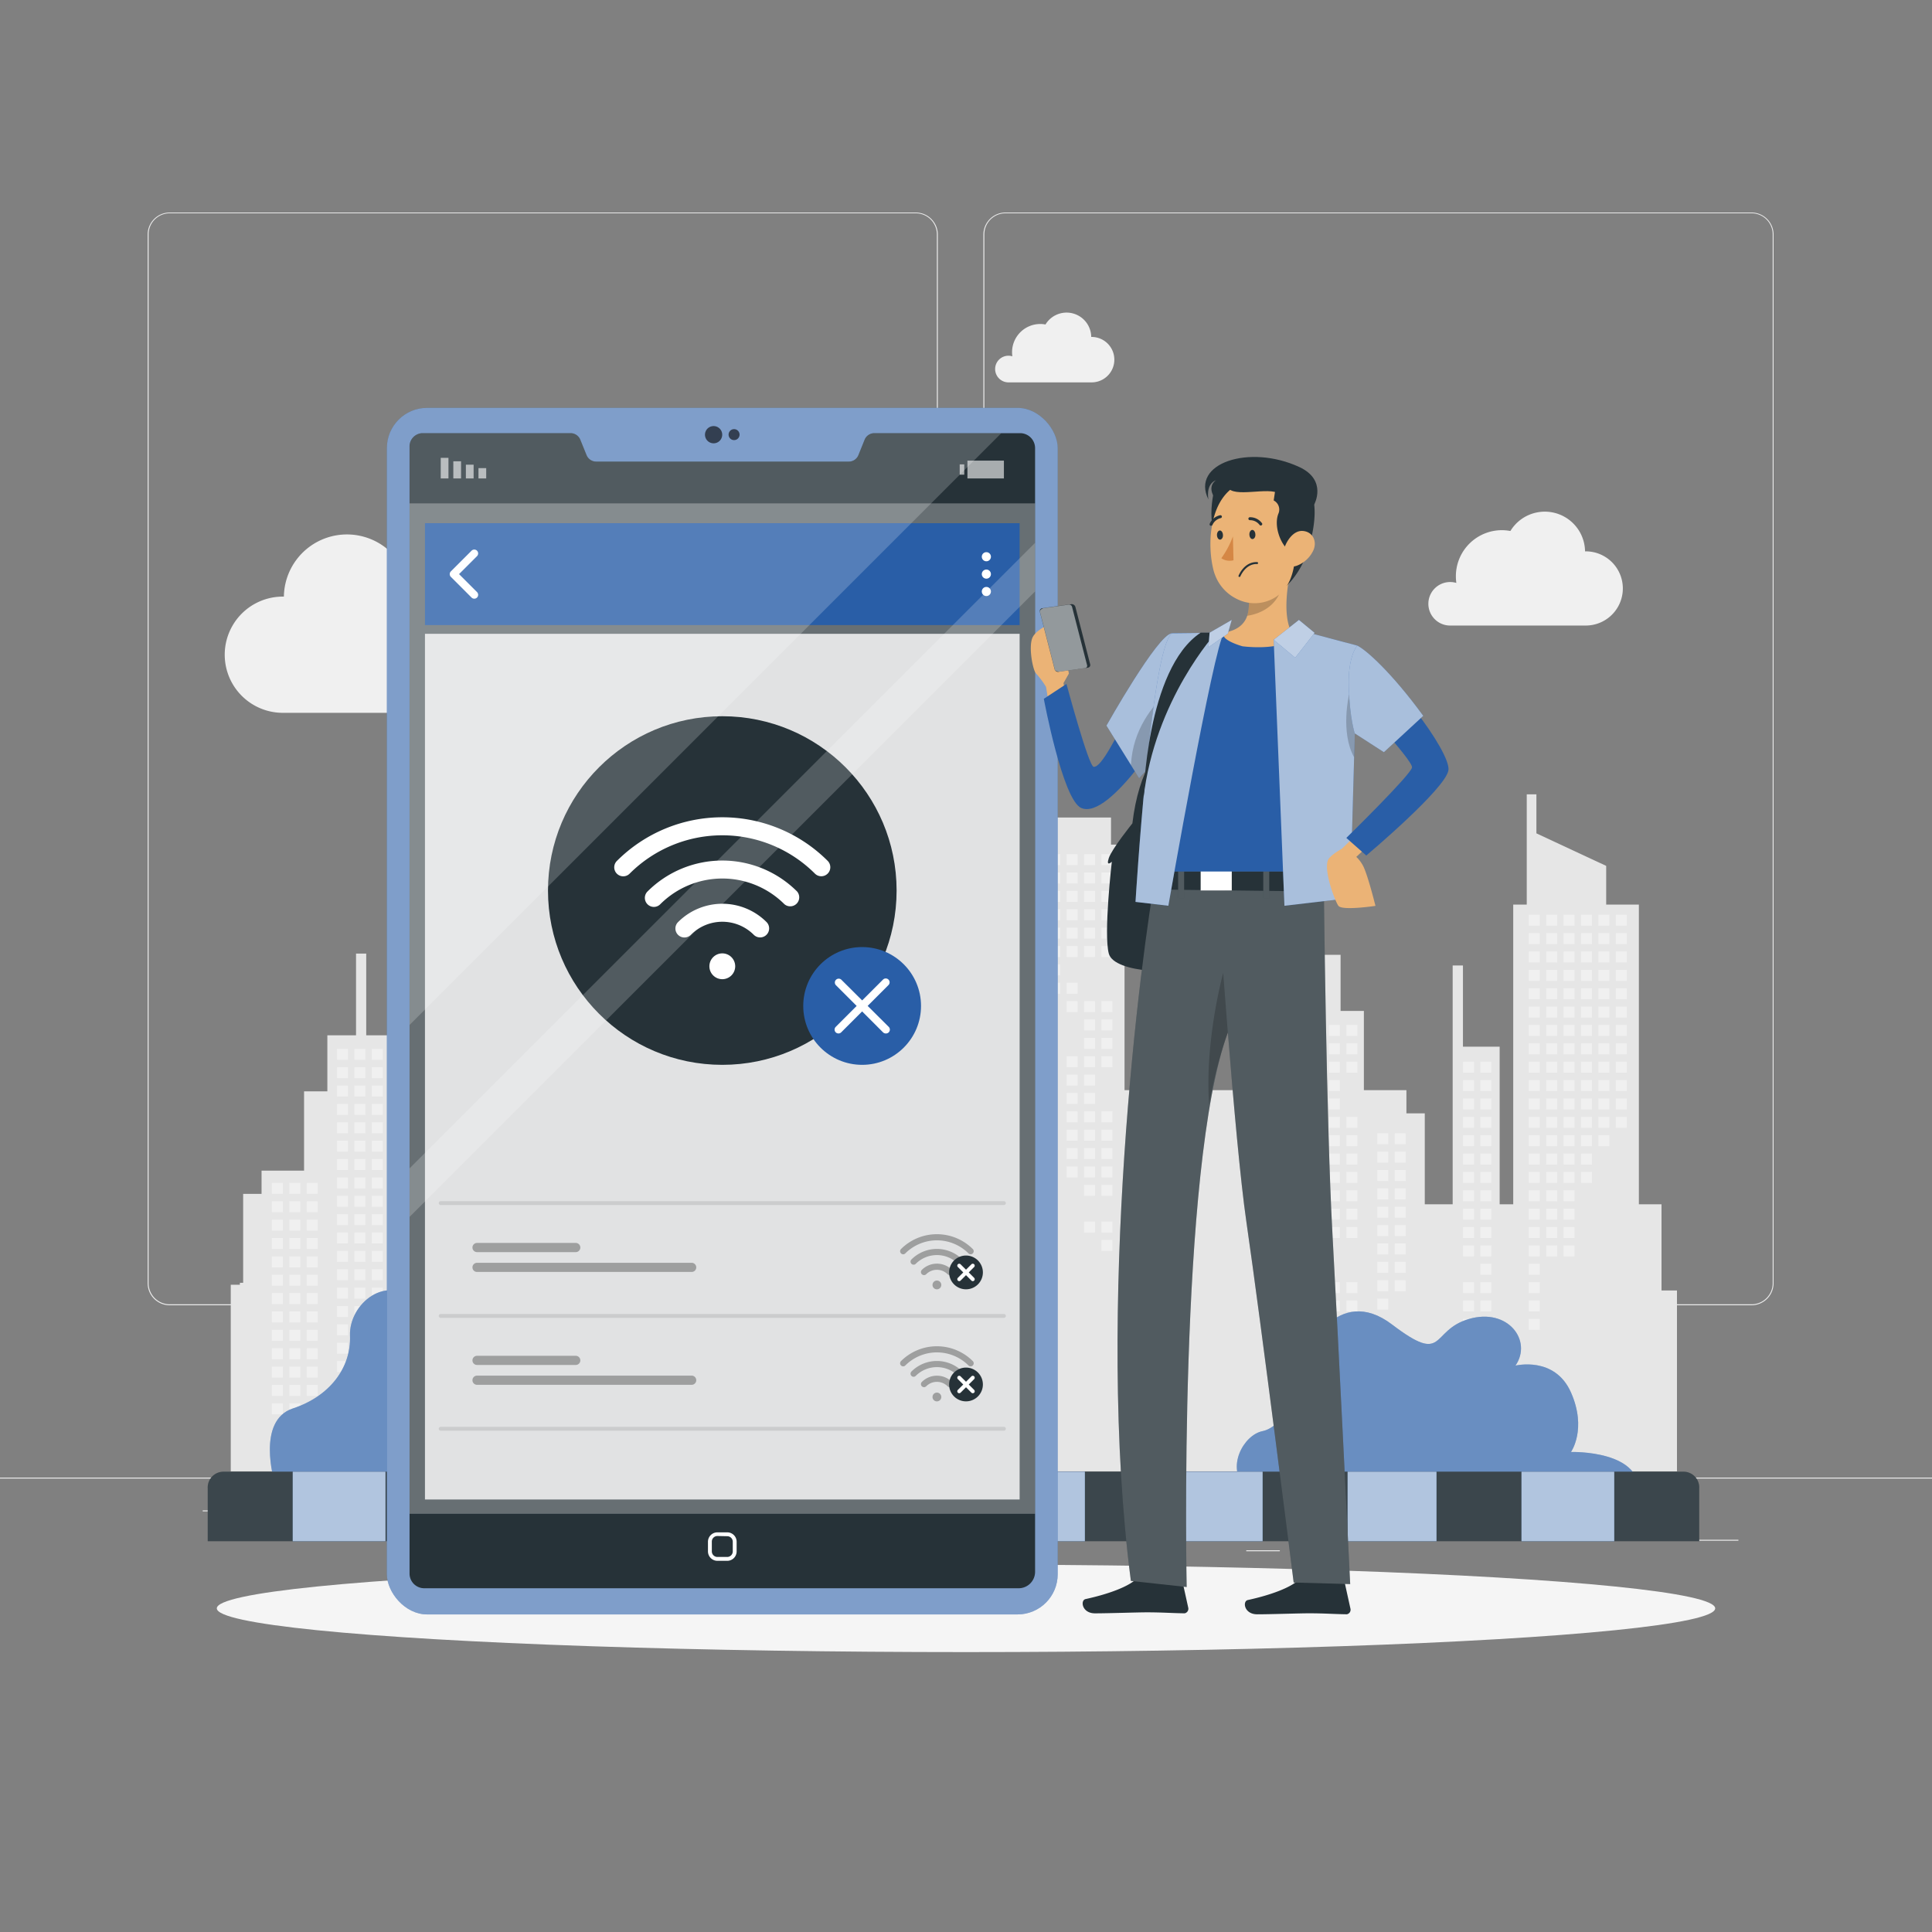 <svg xmlns="http://www.w3.org/2000/svg" viewBox="0 0 500 500"><rect x="0" y="0" width="500" height="500" fill="#808080" stroke="none"/><g id="freepik--background-complete--inject-3"><rect y="382.4" width="500" height="0.25" style="fill:#ebebeb"></rect><rect x="416.78" y="398.49" width="33.12" height="0.25" style="fill:#ebebeb"></rect><rect x="322.53" y="401.21" width="8.69" height="0.25" style="fill:#ebebeb"></rect><rect x="396.59" y="389.21" width="19.19" height="0.25" style="fill:#ebebeb"></rect><rect x="52.46" y="390.89" width="43.19" height="0.25" style="fill:#ebebeb"></rect><rect x="104.56" y="390.89" width="6.33" height="0.25" style="fill:#ebebeb"></rect><rect x="131.47" y="395.11" width="93.68" height="0.25" style="fill:#ebebeb"></rect><path d="M237,337.8H43.91a5.71,5.71,0,0,1-5.7-5.71V60.66A5.71,5.71,0,0,1,43.91,55H237a5.71,5.71,0,0,1,5.71,5.71V332.09A5.71,5.71,0,0,1,237,337.8ZM43.91,55.2a5.46,5.46,0,0,0-5.45,5.46V332.09a5.46,5.46,0,0,0,5.45,5.46H237a5.47,5.47,0,0,0,5.46-5.46V60.66A5.47,5.47,0,0,0,237,55.2Z" style="fill:#ebebeb"></path><path d="M453.31,337.8H260.21a5.72,5.72,0,0,1-5.71-5.71V60.66A5.72,5.72,0,0,1,260.21,55h193.1A5.71,5.71,0,0,1,459,60.66V332.09A5.71,5.71,0,0,1,453.31,337.8ZM260.21,55.2a5.47,5.47,0,0,0-5.46,5.46V332.09a5.47,5.47,0,0,0,5.46,5.46h193.1a5.47,5.47,0,0,0,5.46-5.46V60.66a5.47,5.47,0,0,0-5.46-5.46Z" style="fill:#ebebeb"></path><polygon points="434 380.79 434 333.97 430 333.97 430 311.67 424.14 311.67 424.14 234.1 415.68 234.1 415.68 224.09 397.62 215.67 397.62 205.57 395.12 205.57 395.12 234.1 391.62 234.1 391.62 311.67 388.11 311.67 388.11 270.88 378.61 270.88 378.61 249.86 375.95 249.86 375.95 311.67 368.73 311.67 368.73 288.14 363.98 288.14 363.98 282.14 352.97 282.14 352.97 261.62 346.94 261.62 346.94 247.11 339.53 247.11 339.53 225.97 336.88 225.97 336.88 247.11 329.47 247.11 329.47 261.62 323.44 261.62 323.44 282.14 312.43 282.14 312.43 288.14 307.68 288.14 307.68 311.67 302.04 311.67 302.04 282.14 291.03 282.14 291.03 218.59 287.53 218.59 287.53 211.58 264.01 211.58 264.01 218.59 259 218.59 259 264.62 238.99 264.62 238.99 269.13 231.48 269.13 231.48 272.63 238.99 272.63 238.99 290.65 217.97 290.65 217.97 230.6 213.46 230.6 213.46 217.84 203.71 217.84 203.71 172.55 200.95 172.55 200.95 217.84 193.95 217.84 193.95 230.6 152.87 230.6 152.87 226.4 150.37 226.4 150.37 254.92 146.87 254.92 146.87 255.42 144.76 255.42 144.76 283.94 141.26 283.94 141.26 291.7 133.86 291.7 133.86 270.68 131.21 270.68 131.21 320.73 128.25 320.73 128.25 299.71 125.6 299.71 125.6 332.49 123.98 332.49 123.98 308.97 119.23 308.97 119.23 302.96 108.22 302.96 108.22 282.44 102.19 282.44 102.19 267.93 94.78 267.93 94.78 246.79 92.14 246.79 92.14 267.93 84.72 267.93 84.72 282.44 78.69 282.44 78.69 302.96 67.69 302.96 67.69 308.97 62.93 308.97 62.93 331.99 62.08 331.99 62.08 332.49 59.72 332.49 59.72 380.79 434 380.79" style="fill:#e6e6e6"></polygon><rect x="175.79" y="233.4" width="2.84" height="2.84" style="fill:#f0f0f0"></rect><rect x="175.79" y="238.16" width="2.84" height="2.84" style="fill:#f0f0f0"></rect><rect x="175.79" y="257.17" width="2.84" height="2.84" style="fill:#f0f0f0"></rect><rect x="175.79" y="261.93" width="2.84" height="2.84" style="fill:#f0f0f0"></rect><rect x="175.79" y="266.68" width="2.84" height="2.84" style="fill:#f0f0f0"></rect><rect x="175.79" y="280.94" width="2.84" height="2.84" style="fill:#f0f0f0"></rect><rect x="175.79" y="285.7" width="2.84" height="2.84" style="fill:#f0f0f0"></rect><rect x="180.3" y="252.42" width="2.84" height="2.84" style="fill:#f0f0f0"></rect><rect x="180.3" y="257.17" width="2.84" height="2.84" style="fill:#f0f0f0"></rect><rect x="180.3" y="261.93" width="2.84" height="2.84" style="fill:#f0f0f0"></rect><rect x="180.3" y="266.68" width="2.84" height="2.84" style="fill:#f0f0f0"></rect><rect x="180.3" y="271.43" width="2.84" height="2.84" style="fill:#f0f0f0"></rect><rect x="180.3" y="280.94" width="2.84" height="2.84" style="fill:#f0f0f0"></rect><rect x="180.3" y="285.7" width="2.84" height="2.84" style="fill:#f0f0f0"></rect><rect x="184.8" y="233.4" width="2.84" height="2.84" style="fill:#f0f0f0"></rect><rect x="184.8" y="238.16" width="2.84" height="2.84" style="fill:#f0f0f0"></rect><rect x="184.8" y="242.91" width="2.84" height="2.84" style="fill:#f0f0f0"></rect><rect x="184.8" y="247.66" width="2.84" height="2.84" style="fill:#f0f0f0"></rect><rect x="184.8" y="252.42" width="2.84" height="2.84" style="fill:#f0f0f0"></rect><rect x="184.8" y="257.17" width="2.84" height="2.84" style="fill:#f0f0f0"></rect><rect x="184.8" y="261.93" width="2.84" height="2.84" style="fill:#f0f0f0"></rect><rect x="184.8" y="266.68" width="2.84" height="2.84" style="fill:#f0f0f0"></rect><rect x="184.8" y="271.43" width="2.84" height="2.84" style="fill:#f0f0f0"></rect><rect x="184.8" y="276.19" width="2.84" height="2.84" style="fill:#f0f0f0"></rect><rect x="184.8" y="285.7" width="2.84" height="2.84" style="fill:#f0f0f0"></rect><rect x="189.3" y="233.4" width="2.84" height="2.84" style="fill:#f0f0f0"></rect><rect x="189.3" y="238.16" width="2.84" height="2.84" style="fill:#f0f0f0"></rect><rect x="189.3" y="242.91" width="2.84" height="2.84" style="fill:#f0f0f0"></rect><rect x="189.3" y="247.66" width="2.84" height="2.84" style="fill:#f0f0f0"></rect><rect x="189.3" y="252.42" width="2.84" height="2.84" style="fill:#f0f0f0"></rect><rect x="189.3" y="257.17" width="2.84" height="2.84" style="fill:#f0f0f0"></rect><rect x="189.3" y="261.93" width="2.84" height="2.84" style="fill:#f0f0f0"></rect><rect x="189.3" y="304.71" width="2.84" height="2.84" style="fill:#f0f0f0"></rect><rect x="193.81" y="233.4" width="2.84" height="2.84" style="fill:#f0f0f0"></rect><rect x="193.81" y="238.16" width="2.84" height="2.84" style="fill:#f0f0f0"></rect><rect x="193.81" y="242.91" width="2.84" height="2.84" style="fill:#f0f0f0"></rect><rect x="193.81" y="247.66" width="2.84" height="2.84" style="fill:#f0f0f0"></rect><rect x="193.81" y="252.42" width="2.84" height="2.84" style="fill:#f0f0f0"></rect><rect x="193.81" y="257.17" width="2.84" height="2.84" style="fill:#f0f0f0"></rect><rect x="193.81" y="261.93" width="2.84" height="2.84" style="fill:#f0f0f0"></rect><rect x="193.81" y="266.68" width="2.84" height="2.84" style="fill:#f0f0f0"></rect><rect x="193.81" y="295.2" width="2.84" height="2.84" style="fill:#f0f0f0"></rect><rect x="193.81" y="299.96" width="2.84" height="2.84" style="fill:#f0f0f0"></rect><rect x="193.81" y="304.71" width="2.84" height="2.84" style="fill:#f0f0f0"></rect><rect x="193.81" y="309.47" width="2.84" height="2.84" style="fill:#f0f0f0"></rect><rect x="193.81" y="328.48" width="2.84" height="2.84" style="fill:#f0f0f0"></rect><rect x="198.31" y="233.4" width="2.84" height="2.84" style="fill:#f0f0f0"></rect><rect x="198.31" y="238.16" width="2.84" height="2.84" style="fill:#f0f0f0"></rect><rect x="198.31" y="242.91" width="2.84" height="2.84" style="fill:#f0f0f0"></rect><rect x="198.31" y="247.66" width="2.84" height="2.84" style="fill:#f0f0f0"></rect><rect x="198.31" y="252.42" width="2.84" height="2.84" style="fill:#f0f0f0"></rect><rect x="198.31" y="257.17" width="2.84" height="2.84" style="fill:#f0f0f0"></rect><rect x="198.31" y="261.93" width="2.84" height="2.84" style="fill:#f0f0f0"></rect><rect x="198.31" y="266.68" width="2.84" height="2.84" style="fill:#f0f0f0"></rect><rect x="198.31" y="271.43" width="2.84" height="2.84" style="fill:#f0f0f0"></rect><rect x="198.31" y="276.19" width="2.84" height="2.84" style="fill:#f0f0f0"></rect><rect x="198.31" y="290.45" width="2.84" height="2.84" style="fill:#f0f0f0"></rect><rect x="198.31" y="295.2" width="2.84" height="2.84" style="fill:#f0f0f0"></rect><rect x="198.31" y="299.96" width="2.84" height="2.84" style="fill:#f0f0f0"></rect><rect x="198.31" y="304.71" width="2.84" height="2.84" style="fill:#f0f0f0"></rect><rect x="198.31" y="309.47" width="2.84" height="2.84" style="fill:#f0f0f0"></rect><rect x="198.31" y="328.48" width="2.84" height="2.84" style="fill:#f0f0f0"></rect><rect x="202.81" y="233.4" width="2.84" height="2.84" style="fill:#f0f0f0"></rect><rect x="202.81" y="238.16" width="2.84" height="2.84" style="fill:#f0f0f0"></rect><rect x="202.81" y="242.91" width="2.84" height="2.84" style="fill:#f0f0f0"></rect><rect x="202.81" y="247.66" width="2.84" height="2.84" style="fill:#f0f0f0"></rect><rect x="202.81" y="252.42" width="2.84" height="2.84" style="fill:#f0f0f0"></rect><rect x="202.81" y="257.17" width="2.84" height="2.84" style="fill:#f0f0f0"></rect><rect x="202.81" y="261.93" width="2.84" height="2.84" style="fill:#f0f0f0"></rect><rect x="202.81" y="266.68" width="2.84" height="2.84" style="fill:#f0f0f0"></rect><rect x="202.81" y="271.43" width="2.84" height="2.84" style="fill:#f0f0f0"></rect><rect x="202.81" y="276.19" width="2.84" height="2.84" style="fill:#f0f0f0"></rect><rect x="202.81" y="280.94" width="2.84" height="2.84" style="fill:#f0f0f0"></rect><rect x="202.81" y="285.7" width="2.84" height="2.84" style="fill:#f0f0f0"></rect><rect x="202.81" y="290.45" width="2.84" height="2.84" style="fill:#f0f0f0"></rect><rect x="202.81" y="295.2" width="2.84" height="2.84" style="fill:#f0f0f0"></rect><rect x="202.81" y="299.96" width="2.84" height="2.84" style="fill:#f0f0f0"></rect><rect x="202.81" y="304.71" width="2.84" height="2.84" style="fill:#f0f0f0"></rect><rect x="202.81" y="309.47" width="2.84" height="2.84" style="fill:#f0f0f0"></rect><rect x="202.81" y="314.22" width="2.84" height="2.84" style="fill:#f0f0f0"></rect><rect x="207.32" y="233.4" width="2.84" height="2.84" style="fill:#f0f0f0"></rect><rect x="207.32" y="238.16" width="2.84" height="2.84" style="fill:#f0f0f0"></rect><rect x="207.32" y="242.91" width="2.84" height="2.84" style="fill:#f0f0f0"></rect><rect x="207.32" y="247.66" width="2.84" height="2.84" style="fill:#f0f0f0"></rect><rect x="207.32" y="252.42" width="2.84" height="2.84" style="fill:#f0f0f0"></rect><rect x="207.32" y="257.17" width="2.84" height="2.84" style="fill:#f0f0f0"></rect><rect x="207.32" y="261.93" width="2.84" height="2.84" style="fill:#f0f0f0"></rect><rect x="207.32" y="266.68" width="2.84" height="2.84" style="fill:#f0f0f0"></rect><rect x="207.32" y="271.43" width="2.84" height="2.84" style="fill:#f0f0f0"></rect><rect x="207.32" y="276.19" width="2.84" height="2.84" style="fill:#f0f0f0"></rect><rect x="207.32" y="290.45" width="2.84" height="2.84" style="fill:#f0f0f0"></rect><rect x="207.32" y="295.2" width="2.84" height="2.84" style="fill:#f0f0f0"></rect><rect x="207.32" y="299.96" width="2.84" height="2.84" style="fill:#f0f0f0"></rect><rect x="207.32" y="304.71" width="2.84" height="2.84" style="fill:#f0f0f0"></rect><rect x="211.82" y="233.4" width="2.84" height="2.84" style="fill:#f0f0f0"></rect><rect x="211.82" y="238.16" width="2.84" height="2.84" style="fill:#f0f0f0"></rect><rect x="211.82" y="242.91" width="2.84" height="2.84" style="fill:#f0f0f0"></rect><rect x="211.82" y="247.66" width="2.84" height="2.84" style="fill:#f0f0f0"></rect><rect x="211.82" y="252.42" width="2.84" height="2.84" style="fill:#f0f0f0"></rect><rect x="211.82" y="257.17" width="2.84" height="2.84" style="fill:#f0f0f0"></rect><rect x="211.82" y="261.93" width="2.84" height="2.84" style="fill:#f0f0f0"></rect><rect x="211.82" y="266.68" width="2.84" height="2.84" style="fill:#f0f0f0"></rect><rect x="211.82" y="271.43" width="2.84" height="2.84" style="fill:#f0f0f0"></rect><rect x="211.82" y="276.19" width="2.84" height="2.84" style="fill:#f0f0f0"></rect><rect x="211.82" y="290.45" width="2.84" height="2.84" style="fill:#f0f0f0"></rect><rect x="211.82" y="295.2" width="2.84" height="2.84" style="fill:#f0f0f0"></rect><rect x="211.82" y="299.96" width="2.84" height="2.84" style="fill:#f0f0f0"></rect><rect x="262.53" y="221.06" width="2.84" height="2.84" style="fill:#f0f0f0"></rect><rect x="262.53" y="225.81" width="2.84" height="2.84" style="fill:#f0f0f0"></rect><rect x="262.53" y="230.57" width="2.84" height="2.84" style="fill:#f0f0f0"></rect><rect x="262.53" y="235.32" width="2.84" height="2.84" style="fill:#f0f0f0"></rect><rect x="262.53" y="240.07" width="2.84" height="2.84" style="fill:#f0f0f0"></rect><rect x="262.53" y="244.83" width="2.84" height="2.84" style="fill:#f0f0f0"></rect><rect x="262.53" y="249.58" width="2.84" height="2.84" style="fill:#f0f0f0"></rect><rect x="262.53" y="254.34" width="2.84" height="2.84" style="fill:#f0f0f0"></rect><rect x="262.53" y="268.6" width="2.84" height="2.84" style="fill:#f0f0f0"></rect><rect x="262.53" y="273.35" width="2.84" height="2.84" style="fill:#f0f0f0"></rect><rect x="267.04" y="221.06" width="2.84" height="2.84" style="fill:#f0f0f0"></rect><rect x="267.04" y="225.81" width="2.84" height="2.84" style="fill:#f0f0f0"></rect><rect x="267.04" y="230.57" width="2.84" height="2.84" style="fill:#f0f0f0"></rect><rect x="267.04" y="235.32" width="2.84" height="2.84" style="fill:#f0f0f0"></rect><rect x="267.04" y="240.07" width="2.84" height="2.84" style="fill:#f0f0f0"></rect><rect x="267.04" y="244.83" width="2.84" height="2.84" style="fill:#f0f0f0"></rect><rect x="267.04" y="249.58" width="2.84" height="2.84" style="fill:#f0f0f0"></rect><rect x="267.04" y="254.34" width="2.84" height="2.84" style="fill:#f0f0f0"></rect><rect x="267.04" y="273.35" width="2.84" height="2.84" style="fill:#f0f0f0"></rect><rect x="271.54" y="221.06" width="2.84" height="2.84" style="fill:#f0f0f0"></rect><rect x="271.54" y="225.81" width="2.84" height="2.84" style="fill:#f0f0f0"></rect><rect x="271.54" y="230.57" width="2.84" height="2.84" style="fill:#f0f0f0"></rect><rect x="271.54" y="235.32" width="2.84" height="2.84" style="fill:#f0f0f0"></rect><rect x="271.54" y="240.07" width="2.84" height="2.84" style="fill:#f0f0f0"></rect><rect x="271.54" y="244.83" width="2.84" height="2.84" style="fill:#f0f0f0"></rect><rect x="271.54" y="249.58" width="2.84" height="2.84" style="fill:#f0f0f0"></rect><rect x="271.54" y="254.34" width="2.84" height="2.84" style="fill:#f0f0f0"></rect><rect x="276.04" y="221.06" width="2.84" height="2.84" style="fill:#f0f0f0"></rect><rect x="276.04" y="225.81" width="2.84" height="2.84" style="fill:#f0f0f0"></rect><rect x="276.04" y="230.57" width="2.84" height="2.84" style="fill:#f0f0f0"></rect><rect x="276.04" y="235.32" width="2.84" height="2.84" style="fill:#f0f0f0"></rect><rect x="276.04" y="240.07" width="2.84" height="2.84" style="fill:#f0f0f0"></rect><rect x="276.04" y="244.83" width="2.84" height="2.84" style="fill:#f0f0f0"></rect><rect x="276.04" y="254.34" width="2.84" height="2.84" style="fill:#f0f0f0"></rect><rect x="276.04" y="259.09" width="2.84" height="2.84" style="fill:#f0f0f0"></rect><rect x="276.04" y="273.35" width="2.84" height="2.84" style="fill:#f0f0f0"></rect><rect x="276.04" y="278.11" width="2.84" height="2.84" style="fill:#f0f0f0"></rect><rect x="276.04" y="282.86" width="2.84" height="2.84" style="fill:#f0f0f0"></rect><rect x="276.04" y="287.61" width="2.84" height="2.84" style="fill:#f0f0f0"></rect><rect x="276.04" y="292.37" width="2.84" height="2.84" style="fill:#f0f0f0"></rect><rect x="276.04" y="297.12" width="2.84" height="2.84" style="fill:#f0f0f0"></rect><rect x="276.04" y="301.88" width="2.84" height="2.84" style="fill:#f0f0f0"></rect><rect x="280.55" y="221.06" width="2.84" height="2.84" style="fill:#f0f0f0"></rect><rect x="280.55" y="225.81" width="2.84" height="2.84" style="fill:#f0f0f0"></rect><rect x="280.55" y="230.57" width="2.84" height="2.84" style="fill:#f0f0f0"></rect><rect x="280.55" y="235.32" width="2.84" height="2.84" style="fill:#f0f0f0"></rect><rect x="280.55" y="240.07" width="2.84" height="2.84" style="fill:#f0f0f0"></rect><rect x="280.55" y="244.83" width="2.84" height="2.84" style="fill:#f0f0f0"></rect><rect x="280.55" y="259.09" width="2.84" height="2.84" style="fill:#f0f0f0"></rect><rect x="280.55" y="263.84" width="2.84" height="2.84" style="fill:#f0f0f0"></rect><rect x="280.55" y="268.6" width="2.84" height="2.84" style="fill:#f0f0f0"></rect><rect x="280.55" y="273.35" width="2.84" height="2.84" style="fill:#f0f0f0"></rect><rect x="280.55" y="278.11" width="2.84" height="2.84" style="fill:#f0f0f0"></rect><rect x="280.55" y="282.86" width="2.84" height="2.84" style="fill:#f0f0f0"></rect><rect x="280.55" y="287.61" width="2.84" height="2.84" style="fill:#f0f0f0"></rect><rect x="280.55" y="292.37" width="2.84" height="2.84" style="fill:#f0f0f0"></rect><rect x="280.55" y="297.12" width="2.84" height="2.84" style="fill:#f0f0f0"></rect><rect x="280.55" y="301.88" width="2.84" height="2.84" style="fill:#f0f0f0"></rect><rect x="280.55" y="306.63" width="2.84" height="2.84" style="fill:#f0f0f0"></rect><rect x="280.55" y="316.14" width="2.84" height="2.84" style="fill:#f0f0f0"></rect><rect x="285.05" y="221.06" width="2.84" height="2.84" style="fill:#f0f0f0"></rect><rect x="285.05" y="225.81" width="2.84" height="2.84" style="fill:#f0f0f0"></rect><rect x="285.05" y="230.57" width="2.84" height="2.84" style="fill:#f0f0f0"></rect><rect x="285.05" y="235.32" width="2.84" height="2.84" style="fill:#f0f0f0"></rect><rect x="285.05" y="240.07" width="2.84" height="2.84" style="fill:#f0f0f0"></rect><rect x="285.05" y="244.83" width="2.84" height="2.84" style="fill:#f0f0f0"></rect><rect x="285.05" y="259.09" width="2.84" height="2.84" style="fill:#f0f0f0"></rect><rect x="285.05" y="263.84" width="2.84" height="2.84" style="fill:#f0f0f0"></rect><rect x="285.05" y="268.6" width="2.84" height="2.84" style="fill:#f0f0f0"></rect><rect x="285.05" y="273.35" width="2.84" height="2.84" style="fill:#f0f0f0"></rect><rect x="285.05" y="287.61" width="2.84" height="2.84" style="fill:#f0f0f0"></rect><rect x="285.05" y="292.37" width="2.84" height="2.84" style="fill:#f0f0f0"></rect><rect x="285.05" y="297.12" width="2.84" height="2.84" style="fill:#f0f0f0"></rect><rect x="285.05" y="301.88" width="2.84" height="2.84" style="fill:#f0f0f0"></rect><rect x="285.05" y="306.63" width="2.84" height="2.84" style="fill:#f0f0f0"></rect><rect x="285.05" y="316.14" width="2.84" height="2.84" style="fill:#f0f0f0"></rect><rect x="285.05" y="320.89" width="2.84" height="2.84" style="fill:#f0f0f0"></rect><rect x="325.92" y="265.26" width="2.84" height="2.84" style="fill:#f0f0f0"></rect><rect x="325.92" y="270.02" width="2.84" height="2.84" style="fill:#f0f0f0"></rect><rect x="325.92" y="274.77" width="2.84" height="2.84" style="fill:#f0f0f0"></rect><rect x="325.92" y="279.52" width="2.84" height="2.84" style="fill:#f0f0f0"></rect><rect x="325.92" y="284.28" width="2.84" height="2.84" style="fill:#f0f0f0"></rect><rect x="325.92" y="289.03" width="2.84" height="2.84" style="fill:#f0f0f0"></rect><rect x="325.92" y="293.79" width="2.84" height="2.84" style="fill:#f0f0f0"></rect><rect x="325.92" y="308.05" width="2.84" height="2.84" style="fill:#f0f0f0"></rect><rect x="325.92" y="312.8" width="2.84" height="2.84" style="fill:#f0f0f0"></rect><rect x="325.92" y="317.56" width="2.84" height="2.84" style="fill:#f0f0f0"></rect><rect x="330.42" y="265.26" width="2.84" height="2.84" style="fill:#f0f0f0"></rect><rect x="330.42" y="270.02" width="2.84" height="2.84" style="fill:#f0f0f0"></rect><rect x="330.42" y="274.77" width="2.84" height="2.84" style="fill:#f0f0f0"></rect><rect x="330.42" y="279.52" width="2.84" height="2.84" style="fill:#f0f0f0"></rect><rect x="330.42" y="284.28" width="2.84" height="2.84" style="fill:#f0f0f0"></rect><rect x="330.42" y="289.03" width="2.84" height="2.84" style="fill:#f0f0f0"></rect><rect x="330.42" y="293.79" width="2.84" height="2.84" style="fill:#f0f0f0"></rect><rect x="334.93" y="265.26" width="2.84" height="2.84" style="fill:#f0f0f0"></rect><rect x="334.93" y="270.02" width="2.84" height="2.84" style="fill:#f0f0f0"></rect><rect x="334.93" y="274.77" width="2.84" height="2.84" style="fill:#f0f0f0"></rect><rect x="334.93" y="279.52" width="2.84" height="2.84" style="fill:#f0f0f0"></rect><rect x="334.93" y="284.28" width="2.84" height="2.84" style="fill:#f0f0f0"></rect><rect x="334.93" y="289.03" width="2.84" height="2.84" style="fill:#f0f0f0"></rect><rect x="334.93" y="293.79" width="2.84" height="2.84" style="fill:#f0f0f0"></rect><rect x="339.43" y="265.26" width="2.84" height="2.84" style="fill:#f0f0f0"></rect><rect x="339.43" y="270.02" width="2.84" height="2.84" style="fill:#f0f0f0"></rect><rect x="339.43" y="274.77" width="2.84" height="2.84" style="fill:#f0f0f0"></rect><rect x="339.43" y="279.52" width="2.84" height="2.84" style="fill:#f0f0f0"></rect><rect x="339.43" y="284.28" width="2.84" height="2.84" style="fill:#f0f0f0"></rect><rect x="339.43" y="289.03" width="2.84" height="2.84" style="fill:#f0f0f0"></rect><rect x="339.43" y="293.79" width="2.84" height="2.84" style="fill:#f0f0f0"></rect><rect x="339.43" y="298.54" width="2.84" height="2.84" style="fill:#f0f0f0"></rect><rect x="339.43" y="303.29" width="2.84" height="2.84" style="fill:#f0f0f0"></rect><rect x="339.43" y="308.05" width="2.84" height="2.84" style="fill:#f0f0f0"></rect><rect x="339.43" y="312.8" width="2.84" height="2.84" style="fill:#f0f0f0"></rect><rect x="343.93" y="265.26" width="2.84" height="2.84" style="fill:#f0f0f0"></rect><rect x="343.93" y="270.02" width="2.84" height="2.84" style="fill:#f0f0f0"></rect><rect x="343.93" y="274.77" width="2.84" height="2.84" style="fill:#f0f0f0"></rect><rect x="343.93" y="279.52" width="2.84" height="2.84" style="fill:#f0f0f0"></rect><rect x="343.93" y="284.28" width="2.84" height="2.84" style="fill:#f0f0f0"></rect><rect x="343.93" y="289.03" width="2.84" height="2.84" style="fill:#f0f0f0"></rect><rect x="343.93" y="293.79" width="2.84" height="2.84" style="fill:#f0f0f0"></rect><rect x="343.93" y="298.54" width="2.84" height="2.84" style="fill:#f0f0f0"></rect><rect x="343.93" y="303.29" width="2.84" height="2.84" style="fill:#f0f0f0"></rect><rect x="343.93" y="308.05" width="2.84" height="2.84" style="fill:#f0f0f0"></rect><rect x="343.93" y="312.8" width="2.84" height="2.84" style="fill:#f0f0f0"></rect><rect x="343.93" y="317.56" width="2.84" height="2.84" style="fill:#f0f0f0"></rect><rect x="343.93" y="331.82" width="2.84" height="2.84" style="fill:#f0f0f0"></rect><rect x="343.93" y="336.57" width="2.84" height="2.84" style="fill:#f0f0f0"></rect><rect x="348.44" y="265.26" width="2.84" height="2.84" style="fill:#f0f0f0"></rect><rect x="348.44" y="270.02" width="2.84" height="2.84" style="fill:#f0f0f0"></rect><rect x="348.44" y="274.77" width="2.84" height="2.84" style="fill:#f0f0f0"></rect><rect x="348.44" y="289.03" width="2.84" height="2.84" style="fill:#f0f0f0"></rect><rect x="348.44" y="293.79" width="2.84" height="2.84" style="fill:#f0f0f0"></rect><rect x="348.44" y="298.54" width="2.84" height="2.84" style="fill:#f0f0f0"></rect><rect x="348.44" y="303.29" width="2.84" height="2.84" style="fill:#f0f0f0"></rect><rect x="348.44" y="308.05" width="2.84" height="2.84" style="fill:#f0f0f0"></rect><rect x="348.44" y="312.8" width="2.84" height="2.84" style="fill:#f0f0f0"></rect><rect x="348.44" y="317.56" width="2.84" height="2.84" style="fill:#f0f0f0"></rect><rect x="348.44" y="331.82" width="2.84" height="2.84" style="fill:#f0f0f0"></rect><rect x="348.44" y="336.57" width="2.84" height="2.84" style="fill:#f0f0f0"></rect><rect x="348.44" y="341.33" width="2.84" height="2.84" style="fill:#f0f0f0"></rect><rect x="395.65" y="236.74" width="2.84" height="2.84" style="fill:#f0f0f0"></rect><rect x="395.65" y="241.49" width="2.84" height="2.84" style="fill:#f0f0f0"></rect><rect x="395.65" y="246.25" width="2.84" height="2.84" style="fill:#f0f0f0"></rect><rect x="395.65" y="251" width="2.84" height="2.84" style="fill:#f0f0f0"></rect><rect x="395.65" y="255.75" width="2.84" height="2.84" style="fill:#f0f0f0"></rect><rect x="395.65" y="260.51" width="2.84" height="2.84" style="fill:#f0f0f0"></rect><rect x="395.65" y="265.26" width="2.84" height="2.84" style="fill:#f0f0f0"></rect><rect x="395.65" y="270.02" width="2.84" height="2.84" style="fill:#f0f0f0"></rect><rect x="395.65" y="274.77" width="2.84" height="2.84" style="fill:#f0f0f0"></rect><rect x="395.65" y="279.52" width="2.84" height="2.84" style="fill:#f0f0f0"></rect><rect x="395.65" y="284.28" width="2.84" height="2.84" style="fill:#f0f0f0"></rect><rect x="395.65" y="289.03" width="2.84" height="2.84" style="fill:#f0f0f0"></rect><rect x="395.65" y="293.79" width="2.84" height="2.84" style="fill:#f0f0f0"></rect><rect x="395.65" y="298.54" width="2.84" height="2.84" style="fill:#f0f0f0"></rect><rect x="395.65" y="303.29" width="2.84" height="2.84" style="fill:#f0f0f0"></rect><rect x="395.65" y="308.05" width="2.84" height="2.84" style="fill:#f0f0f0"></rect><rect x="395.65" y="312.8" width="2.84" height="2.84" style="fill:#f0f0f0"></rect><rect x="395.65" y="317.56" width="2.84" height="2.84" style="fill:#f0f0f0"></rect><rect x="395.65" y="322.31" width="2.84" height="2.84" style="fill:#f0f0f0"></rect><rect x="395.65" y="327.06" width="2.84" height="2.84" style="fill:#f0f0f0"></rect><rect x="395.65" y="331.82" width="2.84" height="2.84" style="fill:#f0f0f0"></rect><rect x="395.65" y="336.57" width="2.84" height="2.84" style="fill:#f0f0f0"></rect><rect x="395.65" y="341.33" width="2.84" height="2.84" style="fill:#f0f0f0"></rect><rect x="400.15" y="236.74" width="2.84" height="2.84" style="fill:#f0f0f0"></rect><rect x="400.15" y="241.49" width="2.84" height="2.84" style="fill:#f0f0f0"></rect><rect x="400.15" y="246.25" width="2.84" height="2.84" style="fill:#f0f0f0"></rect><rect x="400.15" y="251" width="2.84" height="2.84" style="fill:#f0f0f0"></rect><rect x="400.15" y="255.75" width="2.84" height="2.84" style="fill:#f0f0f0"></rect><rect x="400.15" y="260.51" width="2.84" height="2.84" style="fill:#f0f0f0"></rect><rect x="400.15" y="265.26" width="2.84" height="2.84" style="fill:#f0f0f0"></rect><rect x="400.15" y="270.02" width="2.84" height="2.84" style="fill:#f0f0f0"></rect><rect x="400.15" y="274.77" width="2.84" height="2.84" style="fill:#f0f0f0"></rect><rect x="400.15" y="279.52" width="2.84" height="2.84" style="fill:#f0f0f0"></rect><rect x="400.15" y="284.28" width="2.84" height="2.84" style="fill:#f0f0f0"></rect><rect x="400.15" y="289.03" width="2.84" height="2.84" style="fill:#f0f0f0"></rect><rect x="400.15" y="293.79" width="2.84" height="2.84" style="fill:#f0f0f0"></rect><rect x="400.15" y="298.54" width="2.84" height="2.84" style="fill:#f0f0f0"></rect><rect x="400.15" y="303.29" width="2.84" height="2.84" style="fill:#f0f0f0"></rect><rect x="400.15" y="308.05" width="2.84" height="2.84" style="fill:#f0f0f0"></rect><rect x="400.15" y="312.8" width="2.84" height="2.84" style="fill:#f0f0f0"></rect><rect x="400.15" y="317.56" width="2.84" height="2.84" style="fill:#f0f0f0"></rect><rect x="400.15" y="322.31" width="2.84" height="2.84" style="fill:#f0f0f0"></rect><rect x="404.65" y="236.74" width="2.84" height="2.84" style="fill:#f0f0f0"></rect><rect x="404.65" y="241.49" width="2.84" height="2.84" style="fill:#f0f0f0"></rect><rect x="404.65" y="246.25" width="2.84" height="2.84" style="fill:#f0f0f0"></rect><rect x="404.65" y="251" width="2.84" height="2.84" style="fill:#f0f0f0"></rect><rect x="404.65" y="255.75" width="2.84" height="2.84" style="fill:#f0f0f0"></rect><rect x="404.65" y="260.51" width="2.84" height="2.84" style="fill:#f0f0f0"></rect><rect x="404.65" y="265.26" width="2.84" height="2.84" style="fill:#f0f0f0"></rect><rect x="404.65" y="270.02" width="2.84" height="2.84" style="fill:#f0f0f0"></rect><rect x="404.65" y="274.77" width="2.84" height="2.84" style="fill:#f0f0f0"></rect><rect x="404.65" y="279.52" width="2.84" height="2.84" style="fill:#f0f0f0"></rect><rect x="404.65" y="284.28" width="2.84" height="2.84" style="fill:#f0f0f0"></rect><rect x="404.65" y="289.03" width="2.84" height="2.84" style="fill:#f0f0f0"></rect><rect x="404.65" y="293.79" width="2.84" height="2.84" style="fill:#f0f0f0"></rect><rect x="404.65" y="298.54" width="2.84" height="2.84" style="fill:#f0f0f0"></rect><rect x="404.65" y="303.29" width="2.84" height="2.84" style="fill:#f0f0f0"></rect><rect x="404.65" y="308.05" width="2.84" height="2.84" style="fill:#f0f0f0"></rect><rect x="404.65" y="312.8" width="2.84" height="2.84" style="fill:#f0f0f0"></rect><rect x="404.65" y="317.56" width="2.84" height="2.84" style="fill:#f0f0f0"></rect><rect x="404.65" y="322.31" width="2.84" height="2.84" style="fill:#f0f0f0"></rect><rect x="409.16" y="236.74" width="2.84" height="2.84" style="fill:#f0f0f0"></rect><rect x="409.16" y="241.49" width="2.84" height="2.84" style="fill:#f0f0f0"></rect><rect x="409.16" y="246.25" width="2.84" height="2.84" style="fill:#f0f0f0"></rect><rect x="409.16" y="251" width="2.84" height="2.84" style="fill:#f0f0f0"></rect><rect x="409.16" y="255.75" width="2.84" height="2.84" style="fill:#f0f0f0"></rect><rect x="409.16" y="260.51" width="2.84" height="2.84" style="fill:#f0f0f0"></rect><rect x="409.16" y="265.26" width="2.84" height="2.84" style="fill:#f0f0f0"></rect><rect x="409.16" y="270.02" width="2.84" height="2.84" style="fill:#f0f0f0"></rect><rect x="409.16" y="274.77" width="2.84" height="2.84" style="fill:#f0f0f0"></rect><rect x="409.16" y="279.52" width="2.84" height="2.84" style="fill:#f0f0f0"></rect><rect x="409.16" y="284.28" width="2.84" height="2.84" style="fill:#f0f0f0"></rect><rect x="409.16" y="289.03" width="2.84" height="2.84" style="fill:#f0f0f0"></rect><rect x="409.16" y="293.79" width="2.84" height="2.84" style="fill:#f0f0f0"></rect><rect x="409.16" y="298.54" width="2.84" height="2.84" style="fill:#f0f0f0"></rect><rect x="409.16" y="303.29" width="2.84" height="2.84" style="fill:#f0f0f0"></rect><rect x="413.66" y="236.74" width="2.84" height="2.84" style="fill:#f0f0f0"></rect><rect x="413.66" y="241.49" width="2.84" height="2.84" style="fill:#f0f0f0"></rect><rect x="413.66" y="246.25" width="2.84" height="2.84" style="fill:#f0f0f0"></rect><rect x="413.66" y="251" width="2.84" height="2.84" style="fill:#f0f0f0"></rect><rect x="413.66" y="255.75" width="2.84" height="2.84" style="fill:#f0f0f0"></rect><rect x="413.66" y="260.51" width="2.84" height="2.84" style="fill:#f0f0f0"></rect><rect x="413.66" y="265.26" width="2.84" height="2.84" style="fill:#f0f0f0"></rect><rect x="413.66" y="270.02" width="2.84" height="2.84" style="fill:#f0f0f0"></rect><rect x="413.66" y="274.77" width="2.84" height="2.84" style="fill:#f0f0f0"></rect><rect x="413.66" y="279.52" width="2.84" height="2.84" style="fill:#f0f0f0"></rect><rect x="413.66" y="284.28" width="2.84" height="2.84" style="fill:#f0f0f0"></rect><rect x="413.66" y="289.03" width="2.84" height="2.84" style="fill:#f0f0f0"></rect><rect x="413.66" y="293.79" width="2.84" height="2.84" style="fill:#f0f0f0"></rect><rect x="418.16" y="236.74" width="2.84" height="2.84" style="fill:#f0f0f0"></rect><rect x="418.16" y="241.49" width="2.84" height="2.84" style="fill:#f0f0f0"></rect><rect x="418.16" y="246.25" width="2.84" height="2.84" style="fill:#f0f0f0"></rect><rect x="418.16" y="251" width="2.84" height="2.84" style="fill:#f0f0f0"></rect><rect x="418.16" y="255.75" width="2.84" height="2.84" style="fill:#f0f0f0"></rect><rect x="418.16" y="260.51" width="2.84" height="2.84" style="fill:#f0f0f0"></rect><rect x="418.16" y="265.26" width="2.84" height="2.84" style="fill:#f0f0f0"></rect><rect x="418.16" y="270.02" width="2.84" height="2.84" style="fill:#f0f0f0"></rect><rect x="418.16" y="274.77" width="2.84" height="2.84" style="fill:#f0f0f0"></rect><rect x="418.16" y="279.52" width="2.84" height="2.84" style="fill:#f0f0f0"></rect><rect x="418.16" y="284.28" width="2.84" height="2.84" style="fill:#f0f0f0"></rect><rect x="418.16" y="289.03" width="2.84" height="2.84" style="fill:#f0f0f0"></rect><rect x="87.22" y="271.43" width="2.84" height="2.84" style="fill:#f0f0f0"></rect><rect x="87.22" y="276.19" width="2.84" height="2.84" style="fill:#f0f0f0"></rect><rect x="87.22" y="280.94" width="2.84" height="2.84" style="fill:#f0f0f0"></rect><rect x="87.22" y="285.7" width="2.84" height="2.84" style="fill:#f0f0f0"></rect><rect x="87.22" y="290.45" width="2.84" height="2.84" style="fill:#f0f0f0"></rect><rect x="87.22" y="295.2" width="2.84" height="2.84" style="fill:#f0f0f0"></rect><rect x="87.22" y="299.96" width="2.84" height="2.84" style="fill:#f0f0f0"></rect><rect x="87.22" y="304.71" width="2.84" height="2.84" style="fill:#f0f0f0"></rect><rect x="87.22" y="309.47" width="2.84" height="2.84" style="fill:#f0f0f0"></rect><rect x="87.22" y="314.22" width="2.84" height="2.84" style="fill:#f0f0f0"></rect><rect x="87.22" y="318.97" width="2.84" height="2.84" style="fill:#f0f0f0"></rect><rect x="87.22" y="323.73" width="2.84" height="2.84" style="fill:#f0f0f0"></rect><rect x="87.22" y="328.48" width="2.84" height="2.84" style="fill:#f0f0f0"></rect><rect x="87.22" y="333.24" width="2.84" height="2.84" style="fill:#f0f0f0"></rect><rect x="87.22" y="337.99" width="2.84" height="2.84" style="fill:#f0f0f0"></rect><rect x="87.22" y="342.74" width="2.84" height="2.84" style="fill:#f0f0f0"></rect><rect x="87.22" y="347.5" width="2.84" height="2.84" style="fill:#f0f0f0"></rect><rect x="87.22" y="352.25" width="2.84" height="2.84" style="fill:#f0f0f0"></rect><rect x="87.22" y="357.01" width="2.84" height="2.84" style="fill:#f0f0f0"></rect><rect x="87.22" y="361.76" width="2.84" height="2.84" style="fill:#f0f0f0"></rect><rect x="91.72" y="271.43" width="2.84" height="2.84" style="fill:#f0f0f0"></rect><rect x="91.72" y="276.19" width="2.84" height="2.84" style="fill:#f0f0f0"></rect><rect x="91.72" y="280.94" width="2.84" height="2.84" style="fill:#f0f0f0"></rect><rect x="91.72" y="285.7" width="2.84" height="2.84" style="fill:#f0f0f0"></rect><rect x="91.72" y="290.45" width="2.84" height="2.84" style="fill:#f0f0f0"></rect><rect x="91.72" y="295.2" width="2.84" height="2.84" style="fill:#f0f0f0"></rect><rect x="91.72" y="299.96" width="2.84" height="2.84" style="fill:#f0f0f0"></rect><rect x="91.72" y="304.71" width="2.84" height="2.84" style="fill:#f0f0f0"></rect><rect x="91.72" y="309.47" width="2.84" height="2.84" style="fill:#f0f0f0"></rect><rect x="91.72" y="314.22" width="2.84" height="2.84" style="fill:#f0f0f0"></rect><rect x="91.72" y="318.97" width="2.84" height="2.84" style="fill:#f0f0f0"></rect><rect x="91.72" y="323.73" width="2.84" height="2.84" style="fill:#f0f0f0"></rect><rect x="91.72" y="328.48" width="2.84" height="2.84" style="fill:#f0f0f0"></rect><rect x="91.72" y="333.24" width="2.84" height="2.84" style="fill:#f0f0f0"></rect><rect x="91.72" y="337.99" width="2.84" height="2.84" style="fill:#f0f0f0"></rect><rect x="91.72" y="342.74" width="2.84" height="2.84" style="fill:#f0f0f0"></rect><rect x="91.72" y="347.5" width="2.84" height="2.84" style="fill:#f0f0f0"></rect><rect x="91.72" y="352.25" width="2.84" height="2.84" style="fill:#f0f0f0"></rect><rect x="96.22" y="271.43" width="2.84" height="2.84" style="fill:#f0f0f0"></rect><rect x="96.22" y="276.19" width="2.84" height="2.84" style="fill:#f0f0f0"></rect><rect x="96.22" y="280.94" width="2.84" height="2.84" style="fill:#f0f0f0"></rect><rect x="96.22" y="285.7" width="2.84" height="2.84" style="fill:#f0f0f0"></rect><rect x="96.22" y="290.45" width="2.84" height="2.84" style="fill:#f0f0f0"></rect><rect x="96.22" y="295.2" width="2.84" height="2.84" style="fill:#f0f0f0"></rect><rect x="96.22" y="299.96" width="2.84" height="2.84" style="fill:#f0f0f0"></rect><rect x="96.22" y="304.71" width="2.84" height="2.84" style="fill:#f0f0f0"></rect><rect x="96.22" y="309.47" width="2.84" height="2.84" style="fill:#f0f0f0"></rect><rect x="96.22" y="314.22" width="2.84" height="2.84" style="fill:#f0f0f0"></rect><rect x="96.22" y="318.97" width="2.84" height="2.84" style="fill:#f0f0f0"></rect><rect x="96.22" y="323.73" width="2.84" height="2.84" style="fill:#f0f0f0"></rect><rect x="96.22" y="328.48" width="2.84" height="2.84" style="fill:#f0f0f0"></rect><rect x="96.22" y="333.24" width="2.84" height="2.84" style="fill:#f0f0f0"></rect><rect x="96.22" y="337.99" width="2.84" height="2.84" style="fill:#f0f0f0"></rect><rect x="96.22" y="342.74" width="2.84" height="2.84" style="fill:#f0f0f0"></rect><rect x="96.22" y="347.5" width="2.84" height="2.84" style="fill:#f0f0f0"></rect><rect x="96.22" y="352.25" width="2.84" height="2.84" style="fill:#f0f0f0"></rect><rect x="70.37" y="306.13" width="2.84" height="2.84" style="fill:#f0f0f0"></rect><rect x="70.37" y="310.88" width="2.84" height="2.84" style="fill:#f0f0f0"></rect><rect x="70.37" y="315.64" width="2.84" height="2.84" style="fill:#f0f0f0"></rect><rect x="70.37" y="320.39" width="2.84" height="2.84" style="fill:#f0f0f0"></rect><rect x="70.37" y="325.15" width="2.84" height="2.84" style="fill:#f0f0f0"></rect><rect x="70.37" y="329.9" width="2.84" height="2.84" style="fill:#f0f0f0"></rect><rect x="70.37" y="334.65" width="2.84" height="2.84" style="fill:#f0f0f0"></rect><rect x="70.37" y="339.41" width="2.84" height="2.84" style="fill:#f0f0f0"></rect><rect x="70.37" y="344.16" width="2.84" height="2.84" style="fill:#f0f0f0"></rect><rect x="70.37" y="348.92" width="2.84" height="2.84" style="fill:#f0f0f0"></rect><rect x="70.37" y="353.67" width="2.84" height="2.84" style="fill:#f0f0f0"></rect><rect x="70.37" y="358.42" width="2.84" height="2.84" style="fill:#f0f0f0"></rect><rect x="70.37" y="363.18" width="2.84" height="2.84" style="fill:#f0f0f0"></rect><rect x="74.87" y="306.13" width="2.84" height="2.84" style="fill:#f0f0f0"></rect><rect x="74.87" y="310.88" width="2.84" height="2.84" style="fill:#f0f0f0"></rect><rect x="74.87" y="315.64" width="2.84" height="2.84" style="fill:#f0f0f0"></rect><rect x="74.87" y="320.39" width="2.84" height="2.84" style="fill:#f0f0f0"></rect><rect x="74.87" y="325.15" width="2.84" height="2.84" style="fill:#f0f0f0"></rect><rect x="74.87" y="329.9" width="2.84" height="2.84" style="fill:#f0f0f0"></rect><rect x="74.87" y="334.65" width="2.84" height="2.84" style="fill:#f0f0f0"></rect><rect x="74.87" y="339.41" width="2.84" height="2.84" style="fill:#f0f0f0"></rect><rect x="74.87" y="344.16" width="2.84" height="2.84" style="fill:#f0f0f0"></rect><rect x="74.87" y="348.92" width="2.84" height="2.84" style="fill:#f0f0f0"></rect><rect x="74.87" y="353.67" width="2.84" height="2.84" style="fill:#f0f0f0"></rect><rect x="74.87" y="358.42" width="2.84" height="2.84" style="fill:#f0f0f0"></rect><rect x="74.87" y="363.18" width="2.84" height="2.84" style="fill:#f0f0f0"></rect><rect x="79.38" y="306.13" width="2.84" height="2.84" style="fill:#f0f0f0"></rect><rect x="79.38" y="310.88" width="2.84" height="2.84" style="fill:#f0f0f0"></rect><rect x="79.38" y="315.64" width="2.84" height="2.84" style="fill:#f0f0f0"></rect><rect x="79.38" y="320.39" width="2.84" height="2.84" style="fill:#f0f0f0"></rect><rect x="79.38" y="325.15" width="2.84" height="2.84" style="fill:#f0f0f0"></rect><rect x="79.38" y="329.9" width="2.84" height="2.84" style="fill:#f0f0f0"></rect><rect x="79.38" y="334.65" width="2.84" height="2.84" style="fill:#f0f0f0"></rect><rect x="79.38" y="339.41" width="2.84" height="2.84" style="fill:#f0f0f0"></rect><rect x="79.38" y="344.16" width="2.84" height="2.84" style="fill:#f0f0f0"></rect><rect x="79.38" y="348.92" width="2.84" height="2.84" style="fill:#f0f0f0"></rect><rect x="79.38" y="353.67" width="2.84" height="2.84" style="fill:#f0f0f0"></rect><rect x="79.38" y="358.42" width="2.84" height="2.84" style="fill:#f0f0f0"></rect><rect x="79.38" y="363.18" width="2.84" height="2.84" style="fill:#f0f0f0"></rect><rect x="79.38" y="367.93" width="2.84" height="2.84" style="fill:#f0f0f0"></rect><rect x="104.4" y="307.55" width="2.84" height="2.84" style="fill:#f0f0f0"></rect><rect x="104.4" y="312.3" width="2.84" height="2.84" style="fill:#f0f0f0"></rect><rect x="104.4" y="317.06" width="2.84" height="2.84" style="fill:#f0f0f0"></rect><rect x="104.4" y="321.81" width="2.84" height="2.84" style="fill:#f0f0f0"></rect><rect x="104.4" y="326.56" width="2.84" height="2.84" style="fill:#f0f0f0"></rect><rect x="104.4" y="331.32" width="2.84" height="2.84" style="fill:#f0f0f0"></rect><rect x="104.4" y="336.07" width="2.84" height="2.84" style="fill:#f0f0f0"></rect><rect x="104.4" y="340.83" width="2.84" height="2.84" style="fill:#f0f0f0"></rect><rect x="104.4" y="345.58" width="2.84" height="2.84" style="fill:#f0f0f0"></rect><rect x="104.4" y="350.33" width="2.84" height="2.84" style="fill:#f0f0f0"></rect><rect x="104.4" y="364.6" width="2.84" height="2.84" style="fill:#f0f0f0"></rect><rect x="108.9" y="307.55" width="2.84" height="2.84" style="fill:#f0f0f0"></rect><rect x="108.9" y="312.3" width="2.84" height="2.84" style="fill:#f0f0f0"></rect><rect x="108.9" y="317.06" width="2.84" height="2.84" style="fill:#f0f0f0"></rect><rect x="108.9" y="321.81" width="2.84" height="2.84" style="fill:#f0f0f0"></rect><rect x="108.9" y="326.56" width="2.84" height="2.84" style="fill:#f0f0f0"></rect><rect x="108.9" y="331.32" width="2.84" height="2.84" style="fill:#f0f0f0"></rect><rect x="108.9" y="336.07" width="2.84" height="2.84" style="fill:#f0f0f0"></rect><rect x="108.9" y="340.83" width="2.84" height="2.84" style="fill:#f0f0f0"></rect><rect x="108.9" y="345.58" width="2.84" height="2.84" style="fill:#f0f0f0"></rect><rect x="108.9" y="359.84" width="2.84" height="2.84" style="fill:#f0f0f0"></rect><rect x="108.9" y="364.6" width="2.84" height="2.84" style="fill:#f0f0f0"></rect><rect x="113.4" y="307.55" width="2.84" height="2.84" style="fill:#f0f0f0"></rect><rect x="113.4" y="312.3" width="2.84" height="2.84" style="fill:#f0f0f0"></rect><rect x="113.4" y="317.06" width="2.84" height="2.84" style="fill:#f0f0f0"></rect><rect x="113.4" y="321.81" width="2.84" height="2.84" style="fill:#f0f0f0"></rect><rect x="113.4" y="326.56" width="2.84" height="2.84" style="fill:#f0f0f0"></rect><rect x="113.4" y="331.32" width="2.84" height="2.84" style="fill:#f0f0f0"></rect><rect x="113.4" y="336.07" width="2.84" height="2.84" style="fill:#f0f0f0"></rect><rect x="113.4" y="340.83" width="2.84" height="2.84" style="fill:#f0f0f0"></rect><rect x="113.4" y="355.09" width="2.84" height="2.84" style="fill:#f0f0f0"></rect><rect x="113.4" y="359.84" width="2.84" height="2.84" style="fill:#f0f0f0"></rect><rect x="113.4" y="364.6" width="2.84" height="2.84" style="fill:#f0f0f0"></rect><rect x="155.27" y="235.32" width="2.84" height="2.84" style="fill:#f0f0f0"></rect><rect x="155.27" y="240.07" width="2.84" height="2.84" style="fill:#f0f0f0"></rect><rect x="155.27" y="244.83" width="2.84" height="2.84" style="fill:#f0f0f0"></rect><rect x="155.27" y="249.58" width="2.84" height="2.84" style="fill:#f0f0f0"></rect><rect x="155.27" y="254.34" width="2.84" height="2.84" style="fill:#f0f0f0"></rect><rect x="155.27" y="259.09" width="2.84" height="2.84" style="fill:#f0f0f0"></rect><rect x="155.27" y="263.84" width="2.84" height="2.84" style="fill:#f0f0f0"></rect><rect x="155.27" y="268.6" width="2.84" height="2.84" style="fill:#f0f0f0"></rect><rect x="155.27" y="273.35" width="2.84" height="2.84" style="fill:#f0f0f0"></rect><rect x="155.27" y="278.11" width="2.84" height="2.84" style="fill:#f0f0f0"></rect><rect x="155.27" y="282.86" width="2.84" height="2.84" style="fill:#f0f0f0"></rect><rect x="155.27" y="287.61" width="2.84" height="2.84" style="fill:#f0f0f0"></rect><rect x="155.27" y="292.37" width="2.84" height="2.84" style="fill:#f0f0f0"></rect><rect x="155.27" y="297.12" width="2.84" height="2.84" style="fill:#f0f0f0"></rect><rect x="155.27" y="301.88" width="2.84" height="2.84" style="fill:#f0f0f0"></rect><rect x="155.27" y="306.63" width="2.84" height="2.84" style="fill:#f0f0f0"></rect><rect x="155.27" y="311.38" width="2.84" height="2.84" style="fill:#f0f0f0"></rect><rect x="155.27" y="320.89" width="2.84" height="2.84" style="fill:#f0f0f0"></rect><rect x="155.27" y="325.65" width="2.84" height="2.84" style="fill:#f0f0f0"></rect><rect x="155.27" y="330.4" width="2.84" height="2.84" style="fill:#f0f0f0"></rect><rect x="155.27" y="335.15" width="2.84" height="2.84" style="fill:#f0f0f0"></rect><rect x="155.27" y="339.91" width="2.84" height="2.84" style="fill:#f0f0f0"></rect><rect x="159.78" y="235.32" width="2.84" height="2.84" style="fill:#f0f0f0"></rect><rect x="159.78" y="240.07" width="2.84" height="2.84" style="fill:#f0f0f0"></rect><rect x="159.78" y="244.83" width="2.84" height="2.84" style="fill:#f0f0f0"></rect><rect x="159.78" y="249.58" width="2.84" height="2.84" style="fill:#f0f0f0"></rect><rect x="159.78" y="254.34" width="2.84" height="2.84" style="fill:#f0f0f0"></rect><rect x="159.78" y="259.09" width="2.84" height="2.84" style="fill:#f0f0f0"></rect><rect x="159.78" y="263.84" width="2.84" height="2.84" style="fill:#f0f0f0"></rect><rect x="159.78" y="268.6" width="2.84" height="2.84" style="fill:#f0f0f0"></rect><rect x="159.78" y="273.35" width="2.84" height="2.84" style="fill:#f0f0f0"></rect><rect x="159.78" y="278.11" width="2.84" height="2.84" style="fill:#f0f0f0"></rect><rect x="159.78" y="282.86" width="2.84" height="2.84" style="fill:#f0f0f0"></rect><rect x="159.78" y="287.61" width="2.84" height="2.84" style="fill:#f0f0f0"></rect><rect x="159.78" y="292.37" width="2.84" height="2.84" style="fill:#f0f0f0"></rect><rect x="159.78" y="297.12" width="2.84" height="2.84" style="fill:#f0f0f0"></rect><rect x="159.78" y="301.88" width="2.84" height="2.84" style="fill:#f0f0f0"></rect><rect x="159.78" y="306.63" width="2.84" height="2.84" style="fill:#f0f0f0"></rect><rect x="159.78" y="335.15" width="2.84" height="2.84" style="fill:#f0f0f0"></rect><rect x="159.78" y="339.91" width="2.84" height="2.84" style="fill:#f0f0f0"></rect><rect x="164.28" y="235.32" width="2.84" height="2.84" style="fill:#f0f0f0"></rect><rect x="164.28" y="240.07" width="2.84" height="2.84" style="fill:#f0f0f0"></rect><rect x="164.28" y="244.83" width="2.84" height="2.84" style="fill:#f0f0f0"></rect><rect x="164.28" y="249.58" width="2.84" height="2.84" style="fill:#f0f0f0"></rect><rect x="164.28" y="254.34" width="2.84" height="2.84" style="fill:#f0f0f0"></rect><rect x="164.28" y="259.09" width="2.84" height="2.84" style="fill:#f0f0f0"></rect><rect x="164.28" y="263.84" width="2.84" height="2.84" style="fill:#f0f0f0"></rect><rect x="164.28" y="268.6" width="2.84" height="2.84" style="fill:#f0f0f0"></rect><rect x="164.28" y="273.35" width="2.84" height="2.84" style="fill:#f0f0f0"></rect><rect x="164.28" y="278.11" width="2.84" height="2.84" style="fill:#f0f0f0"></rect><rect x="164.28" y="282.86" width="2.84" height="2.84" style="fill:#f0f0f0"></rect><rect x="164.28" y="287.61" width="2.84" height="2.84" style="fill:#f0f0f0"></rect><rect x="164.28" y="292.37" width="2.84" height="2.84" style="fill:#f0f0f0"></rect><rect x="164.28" y="297.12" width="2.84" height="2.84" style="fill:#f0f0f0"></rect><rect x="164.28" y="301.88" width="2.84" height="2.84" style="fill:#f0f0f0"></rect><rect x="164.28" y="306.63" width="2.84" height="2.84" style="fill:#f0f0f0"></rect><rect x="164.28" y="316.14" width="2.84" height="2.84" style="fill:#f0f0f0"></rect><rect x="164.28" y="320.89" width="2.84" height="2.84" style="fill:#f0f0f0"></rect><rect x="164.28" y="325.65" width="2.84" height="2.84" style="fill:#f0f0f0"></rect><rect x="164.28" y="330.4" width="2.84" height="2.84" style="fill:#f0f0f0"></rect><rect x="164.28" y="339.91" width="2.84" height="2.84" style="fill:#f0f0f0"></rect><rect x="138.93" y="295.2" width="2.84" height="2.84" style="fill:#f0f0f0"></rect><rect x="138.93" y="299.96" width="2.84" height="2.84" style="fill:#f0f0f0"></rect><rect x="138.93" y="304.71" width="2.84" height="2.84" style="fill:#f0f0f0"></rect><rect x="138.93" y="309.47" width="2.84" height="2.84" style="fill:#f0f0f0"></rect><rect x="138.93" y="314.22" width="2.84" height="2.84" style="fill:#f0f0f0"></rect><rect x="138.93" y="318.97" width="2.84" height="2.84" style="fill:#f0f0f0"></rect><rect x="138.93" y="323.73" width="2.84" height="2.84" style="fill:#f0f0f0"></rect><rect x="138.93" y="333.24" width="2.84" height="2.84" style="fill:#f0f0f0"></rect><rect x="138.93" y="337.99" width="2.84" height="2.84" style="fill:#f0f0f0"></rect><rect x="138.93" y="342.74" width="2.84" height="2.84" style="fill:#f0f0f0"></rect><rect x="138.93" y="347.5" width="2.84" height="2.84" style="fill:#f0f0f0"></rect><rect x="138.93" y="352.25" width="2.84" height="2.84" style="fill:#f0f0f0"></rect><rect x="138.93" y="357.01" width="2.84" height="2.84" style="fill:#f0f0f0"></rect><rect x="138.93" y="361.76" width="2.84" height="2.84" style="fill:#f0f0f0"></rect><rect x="138.93" y="366.51" width="2.84" height="2.84" style="fill:#f0f0f0"></rect><rect x="143.43" y="295.2" width="2.84" height="2.84" style="fill:#f0f0f0"></rect><rect x="143.43" y="299.96" width="2.84" height="2.84" style="fill:#f0f0f0"></rect><rect x="143.43" y="304.71" width="2.84" height="2.84" style="fill:#f0f0f0"></rect><rect x="143.43" y="309.47" width="2.84" height="2.84" style="fill:#f0f0f0"></rect><rect x="143.43" y="314.22" width="2.84" height="2.84" style="fill:#f0f0f0"></rect><rect x="143.43" y="318.97" width="2.84" height="2.84" style="fill:#f0f0f0"></rect><rect x="143.43" y="333.24" width="2.84" height="2.84" style="fill:#f0f0f0"></rect><rect x="143.43" y="337.99" width="2.84" height="2.84" style="fill:#f0f0f0"></rect><rect x="143.43" y="342.74" width="2.84" height="2.84" style="fill:#f0f0f0"></rect><rect x="143.43" y="347.5" width="2.84" height="2.84" style="fill:#f0f0f0"></rect><rect x="143.43" y="352.25" width="2.84" height="2.84" style="fill:#f0f0f0"></rect><rect x="143.43" y="357.01" width="2.84" height="2.84" style="fill:#f0f0f0"></rect><rect x="143.43" y="361.76" width="2.84" height="2.84" style="fill:#f0f0f0"></rect><rect x="143.43" y="366.51" width="2.84" height="2.84" style="fill:#f0f0f0"></rect><rect x="147.93" y="295.2" width="2.84" height="2.84" style="fill:#f0f0f0"></rect><rect x="147.93" y="299.96" width="2.84" height="2.84" style="fill:#f0f0f0"></rect><rect x="147.93" y="304.71" width="2.84" height="2.84" style="fill:#f0f0f0"></rect><rect x="147.93" y="309.47" width="2.84" height="2.84" style="fill:#f0f0f0"></rect><rect x="147.93" y="314.22" width="2.84" height="2.84" style="fill:#f0f0f0"></rect><rect x="147.93" y="318.97" width="2.84" height="2.84" style="fill:#f0f0f0"></rect><rect x="147.93" y="328.48" width="2.84" height="2.84" style="fill:#f0f0f0"></rect><rect x="147.93" y="333.24" width="2.84" height="2.84" style="fill:#f0f0f0"></rect><rect x="147.93" y="337.99" width="2.84" height="2.84" style="fill:#f0f0f0"></rect><rect x="147.93" y="342.74" width="2.84" height="2.84" style="fill:#f0f0f0"></rect><rect x="147.93" y="347.5" width="2.84" height="2.84" style="fill:#f0f0f0"></rect><rect x="147.93" y="352.25" width="2.84" height="2.84" style="fill:#f0f0f0"></rect><rect x="147.93" y="357.01" width="2.84" height="2.84" style="fill:#f0f0f0"></rect><rect x="147.93" y="361.76" width="2.84" height="2.84" style="fill:#f0f0f0"></rect><rect x="147.93" y="366.51" width="2.84" height="2.84" style="fill:#f0f0f0"></rect><rect x="242.85" y="268.6" width="2.84" height="2.84" style="fill:#f0f0f0"></rect><rect x="242.85" y="273.35" width="2.84" height="2.84" style="fill:#f0f0f0"></rect><rect x="242.85" y="278.11" width="2.84" height="2.84" style="fill:#f0f0f0"></rect><rect x="242.85" y="282.86" width="2.84" height="2.84" style="fill:#f0f0f0"></rect><rect x="242.85" y="287.61" width="2.84" height="2.84" style="fill:#f0f0f0"></rect><rect x="242.85" y="292.37" width="2.84" height="2.84" style="fill:#f0f0f0"></rect><rect x="242.85" y="297.12" width="2.84" height="2.84" style="fill:#f0f0f0"></rect><rect x="242.85" y="301.88" width="2.84" height="2.84" style="fill:#f0f0f0"></rect><rect x="242.85" y="306.63" width="2.84" height="2.84" style="fill:#f0f0f0"></rect><rect x="242.85" y="311.38" width="2.84" height="2.84" style="fill:#f0f0f0"></rect><rect x="242.85" y="316.14" width="2.84" height="2.84" style="fill:#f0f0f0"></rect><rect x="242.85" y="320.89" width="2.84" height="2.84" style="fill:#f0f0f0"></rect><rect x="242.85" y="325.65" width="2.84" height="2.84" style="fill:#f0f0f0"></rect><rect x="242.85" y="335.15" width="2.84" height="2.84" style="fill:#f0f0f0"></rect><rect x="242.85" y="339.91" width="2.84" height="2.84" style="fill:#f0f0f0"></rect><rect x="242.85" y="344.66" width="2.84" height="2.84" style="fill:#f0f0f0"></rect><rect x="242.85" y="349.42" width="2.84" height="2.84" style="fill:#f0f0f0"></rect><rect x="242.85" y="358.93" width="2.84" height="2.84" style="fill:#f0f0f0"></rect><rect x="242.85" y="363.68" width="2.84" height="2.84" style="fill:#f0f0f0"></rect><rect x="242.85" y="368.43" width="2.84" height="2.84" style="fill:#f0f0f0"></rect><rect x="247.35" y="268.6" width="2.84" height="2.84" style="fill:#f0f0f0"></rect><rect x="247.35" y="273.35" width="2.84" height="2.84" style="fill:#f0f0f0"></rect><rect x="247.35" y="278.11" width="2.84" height="2.84" style="fill:#f0f0f0"></rect><rect x="247.35" y="282.86" width="2.84" height="2.84" style="fill:#f0f0f0"></rect><rect x="247.35" y="287.61" width="2.84" height="2.84" style="fill:#f0f0f0"></rect><rect x="247.35" y="292.37" width="2.84" height="2.84" style="fill:#f0f0f0"></rect><rect x="247.35" y="297.12" width="2.84" height="2.84" style="fill:#f0f0f0"></rect><rect x="247.35" y="301.88" width="2.84" height="2.84" style="fill:#f0f0f0"></rect><rect x="247.35" y="306.63" width="2.84" height="2.84" style="fill:#f0f0f0"></rect><rect x="247.35" y="311.38" width="2.84" height="2.84" style="fill:#f0f0f0"></rect><rect x="247.35" y="316.14" width="2.84" height="2.84" style="fill:#f0f0f0"></rect><rect x="247.35" y="320.89" width="2.84" height="2.84" style="fill:#f0f0f0"></rect><rect x="247.35" y="325.65" width="2.84" height="2.84" style="fill:#f0f0f0"></rect><rect x="247.35" y="339.91" width="2.84" height="2.84" style="fill:#f0f0f0"></rect><rect x="247.35" y="344.66" width="2.84" height="2.84" style="fill:#f0f0f0"></rect><rect x="247.35" y="354.17" width="2.84" height="2.84" style="fill:#f0f0f0"></rect><rect x="247.35" y="358.93" width="2.84" height="2.84" style="fill:#f0f0f0"></rect><rect x="247.35" y="363.68" width="2.84" height="2.84" style="fill:#f0f0f0"></rect><rect x="247.35" y="368.43" width="2.84" height="2.84" style="fill:#f0f0f0"></rect><rect x="251.86" y="268.6" width="2.84" height="2.84" style="fill:#f0f0f0"></rect><rect x="251.86" y="273.35" width="2.84" height="2.84" style="fill:#f0f0f0"></rect><rect x="251.86" y="278.11" width="2.84" height="2.84" style="fill:#f0f0f0"></rect><rect x="251.86" y="282.86" width="2.84" height="2.84" style="fill:#f0f0f0"></rect><rect x="251.86" y="287.61" width="2.84" height="2.84" style="fill:#f0f0f0"></rect><rect x="251.86" y="292.37" width="2.84" height="2.84" style="fill:#f0f0f0"></rect><rect x="251.86" y="297.12" width="2.84" height="2.84" style="fill:#f0f0f0"></rect><rect x="251.86" y="301.88" width="2.84" height="2.84" style="fill:#f0f0f0"></rect><rect x="251.86" y="306.63" width="2.84" height="2.84" style="fill:#f0f0f0"></rect><rect x="251.86" y="311.38" width="2.84" height="2.84" style="fill:#f0f0f0"></rect><rect x="251.86" y="316.14" width="2.84" height="2.84" style="fill:#f0f0f0"></rect><rect x="251.86" y="320.89" width="2.84" height="2.84" style="fill:#f0f0f0"></rect><rect x="251.86" y="325.65" width="2.84" height="2.84" style="fill:#f0f0f0"></rect><rect x="251.86" y="330.4" width="2.84" height="2.84" style="fill:#f0f0f0"></rect><rect x="251.86" y="339.91" width="2.84" height="2.84" style="fill:#f0f0f0"></rect><rect x="251.86" y="349.42" width="2.84" height="2.84" style="fill:#f0f0f0"></rect><rect x="251.86" y="354.17" width="2.84" height="2.84" style="fill:#f0f0f0"></rect><rect x="251.86" y="358.93" width="2.84" height="2.84" style="fill:#f0f0f0"></rect><rect x="251.86" y="363.68" width="2.84" height="2.84" style="fill:#f0f0f0"></rect><rect x="251.86" y="368.43" width="2.84" height="2.84" style="fill:#f0f0f0"></rect><rect x="224.5" y="295.7" width="2.84" height="2.84" style="fill:#f0f0f0"></rect><rect x="224.5" y="300.46" width="2.84" height="2.84" style="fill:#f0f0f0"></rect><rect x="224.5" y="305.21" width="2.84" height="2.84" style="fill:#f0f0f0"></rect><rect x="224.5" y="309.97" width="2.84" height="2.84" style="fill:#f0f0f0"></rect><rect x="224.5" y="314.72" width="2.84" height="2.84" style="fill:#f0f0f0"></rect><rect x="224.5" y="319.48" width="2.84" height="2.84" style="fill:#f0f0f0"></rect><rect x="224.5" y="333.74" width="2.84" height="2.84" style="fill:#f0f0f0"></rect><rect x="224.5" y="338.49" width="2.84" height="2.84" style="fill:#f0f0f0"></rect><rect x="224.5" y="343.25" width="2.84" height="2.84" style="fill:#f0f0f0"></rect><rect x="224.5" y="348" width="2.84" height="2.84" style="fill:#f0f0f0"></rect><rect x="224.5" y="352.75" width="2.84" height="2.84" style="fill:#f0f0f0"></rect><rect x="224.5" y="357.51" width="2.84" height="2.84" style="fill:#f0f0f0"></rect><rect x="224.5" y="362.26" width="2.84" height="2.84" style="fill:#f0f0f0"></rect><rect x="229" y="295.7" width="2.84" height="2.84" style="fill:#f0f0f0"></rect><rect x="229" y="300.46" width="2.84" height="2.84" style="fill:#f0f0f0"></rect><rect x="229" y="305.21" width="2.84" height="2.84" style="fill:#f0f0f0"></rect><rect x="229" y="309.97" width="2.84" height="2.84" style="fill:#f0f0f0"></rect><rect x="229" y="314.72" width="2.84" height="2.84" style="fill:#f0f0f0"></rect><rect x="229" y="319.48" width="2.84" height="2.84" style="fill:#f0f0f0"></rect><rect x="229" y="333.74" width="2.84" height="2.84" style="fill:#f0f0f0"></rect><rect x="229" y="338.49" width="2.84" height="2.84" style="fill:#f0f0f0"></rect><rect x="229" y="343.25" width="2.84" height="2.84" style="fill:#f0f0f0"></rect><rect x="229" y="348" width="2.84" height="2.84" style="fill:#f0f0f0"></rect><rect x="229" y="352.75" width="2.84" height="2.84" style="fill:#f0f0f0"></rect><rect x="229" y="357.51" width="2.84" height="2.84" style="fill:#f0f0f0"></rect><rect x="229" y="367.02" width="2.84" height="2.84" style="fill:#f0f0f0"></rect><rect x="378.63" y="274.77" width="2.84" height="2.84" style="fill:#f0f0f0"></rect><rect x="378.63" y="279.52" width="2.84" height="2.84" style="fill:#f0f0f0"></rect><rect x="378.63" y="284.28" width="2.84" height="2.84" style="fill:#f0f0f0"></rect><rect x="378.63" y="289.03" width="2.84" height="2.84" style="fill:#f0f0f0"></rect><rect x="378.63" y="293.79" width="2.84" height="2.84" style="fill:#f0f0f0"></rect><rect x="378.63" y="298.54" width="2.84" height="2.84" style="fill:#f0f0f0"></rect><rect x="378.63" y="303.29" width="2.84" height="2.84" style="fill:#f0f0f0"></rect><rect x="378.63" y="308.05" width="2.84" height="2.84" style="fill:#f0f0f0"></rect><rect x="378.63" y="312.8" width="2.84" height="2.84" style="fill:#f0f0f0"></rect><rect x="378.63" y="317.56" width="2.84" height="2.84" style="fill:#f0f0f0"></rect><rect x="378.63" y="322.31" width="2.84" height="2.84" style="fill:#f0f0f0"></rect><rect x="378.63" y="331.82" width="2.84" height="2.84" style="fill:#f0f0f0"></rect><rect x="378.63" y="336.57" width="2.84" height="2.84" style="fill:#f0f0f0"></rect><rect x="378.63" y="341.33" width="2.84" height="2.84" style="fill:#f0f0f0"></rect><rect x="378.63" y="346.08" width="2.84" height="2.84" style="fill:#f0f0f0"></rect><rect x="378.63" y="350.84" width="2.84" height="2.84" style="fill:#f0f0f0"></rect><rect x="378.63" y="355.59" width="2.84" height="2.84" style="fill:#f0f0f0"></rect><rect x="378.63" y="360.34" width="2.84" height="2.84" style="fill:#f0f0f0"></rect><rect x="378.63" y="365.1" width="2.84" height="2.84" style="fill:#f0f0f0"></rect><rect x="383.13" y="274.77" width="2.84" height="2.84" style="fill:#f0f0f0"></rect><rect x="383.13" y="279.52" width="2.84" height="2.84" style="fill:#f0f0f0"></rect><rect x="383.13" y="284.28" width="2.84" height="2.84" style="fill:#f0f0f0"></rect><rect x="383.13" y="289.03" width="2.84" height="2.84" style="fill:#f0f0f0"></rect><rect x="383.13" y="293.79" width="2.84" height="2.84" style="fill:#f0f0f0"></rect><rect x="383.13" y="298.54" width="2.84" height="2.84" style="fill:#f0f0f0"></rect><rect x="383.13" y="303.29" width="2.84" height="2.84" style="fill:#f0f0f0"></rect><rect x="383.13" y="308.05" width="2.84" height="2.84" style="fill:#f0f0f0"></rect><rect x="383.13" y="312.8" width="2.84" height="2.84" style="fill:#f0f0f0"></rect><rect x="383.13" y="317.56" width="2.84" height="2.84" style="fill:#f0f0f0"></rect><rect x="383.13" y="322.31" width="2.84" height="2.84" style="fill:#f0f0f0"></rect><rect x="383.13" y="327.06" width="2.84" height="2.84" style="fill:#f0f0f0"></rect><rect x="383.13" y="331.82" width="2.84" height="2.84" style="fill:#f0f0f0"></rect><rect x="383.13" y="336.57" width="2.84" height="2.84" style="fill:#f0f0f0"></rect><rect x="383.13" y="341.33" width="2.84" height="2.84" style="fill:#f0f0f0"></rect><rect x="383.13" y="346.08" width="2.84" height="2.84" style="fill:#f0f0f0"></rect><rect x="383.13" y="350.84" width="2.84" height="2.84" style="fill:#f0f0f0"></rect><rect x="383.13" y="355.59" width="2.84" height="2.84" style="fill:#f0f0f0"></rect><rect x="383.13" y="360.34" width="2.84" height="2.84" style="fill:#f0f0f0"></rect><rect x="383.13" y="365.1" width="2.84" height="2.84" style="fill:#f0f0f0"></rect><rect x="356.45" y="293.29" width="2.84" height="2.84" style="fill:#f0f0f0"></rect><rect x="356.45" y="298.04" width="2.84" height="2.84" style="fill:#f0f0f0"></rect><rect x="356.45" y="302.79" width="2.84" height="2.84" style="fill:#f0f0f0"></rect><rect x="356.45" y="307.55" width="2.84" height="2.84" style="fill:#f0f0f0"></rect><rect x="356.45" y="312.3" width="2.84" height="2.84" style="fill:#f0f0f0"></rect><rect x="356.45" y="317.06" width="2.84" height="2.84" style="fill:#f0f0f0"></rect><rect x="356.45" y="321.81" width="2.84" height="2.84" style="fill:#f0f0f0"></rect><rect x="356.45" y="326.56" width="2.84" height="2.84" style="fill:#f0f0f0"></rect><rect x="356.45" y="331.32" width="2.84" height="2.84" style="fill:#f0f0f0"></rect><rect x="356.45" y="336.07" width="2.84" height="2.84" style="fill:#f0f0f0"></rect><rect x="360.95" y="293.29" width="2.84" height="2.84" style="fill:#f0f0f0"></rect><rect x="360.95" y="298.04" width="2.84" height="2.84" style="fill:#f0f0f0"></rect><rect x="360.95" y="302.79" width="2.84" height="2.84" style="fill:#f0f0f0"></rect><rect x="360.95" y="307.55" width="2.84" height="2.84" style="fill:#f0f0f0"></rect><rect x="360.95" y="312.3" width="2.84" height="2.84" style="fill:#f0f0f0"></rect><rect x="360.95" y="317.06" width="2.84" height="2.84" style="fill:#f0f0f0"></rect><rect x="360.95" y="321.81" width="2.84" height="2.84" style="fill:#f0f0f0"></rect><rect x="360.95" y="326.56" width="2.84" height="2.84" style="fill:#f0f0f0"></rect><rect x="360.95" y="331.32" width="2.84" height="2.84" style="fill:#f0f0f0"></rect><path d="M137,175.65a8.79,8.79,0,0,0-11.35-8.44,18.67,18.67,0,0,0-21.92-21.06,16.32,16.32,0,0,0-30.26,8.25h-.27a15,15,0,1,0,0,30.08h55.24v0A8.81,8.81,0,0,0,137,175.65Z" style="fill:#f0f0f0"></path><path d="M369.66,156.26a5.63,5.63,0,0,1,5.63-5.63,5.7,5.7,0,0,1,1.61.23,12.22,12.22,0,0,1-.12-1.72,11.92,11.92,0,0,1,11.92-11.93,12.13,12.13,0,0,1,2.19.21,10.42,10.42,0,0,1,19.32,5.27h.18a9.6,9.6,0,1,1,0,19.2H375.13A5.63,5.63,0,0,1,369.66,156.26Z" style="fill:#f0f0f0"></path><path d="M257.54,95.51A3.45,3.45,0,0,1,261,92.06a3.59,3.59,0,0,1,1,.15,7.45,7.45,0,0,1-.08-1.06,7.3,7.3,0,0,1,7.3-7.3,6.72,6.72,0,0,1,1.35.13,6.38,6.38,0,0,1,11.84,3.22h.1a5.88,5.88,0,0,1,0,11.76h-21.6A3.46,3.46,0,0,1,257.54,95.51Z" style="fill:#f0f0f0"></path></g><g id="freepik--Shadow--inject-3"><ellipse id="freepik--path--inject-3" cx="250" cy="416.24" rx="193.89" ry="11.32" style="fill:#f5f5f5"></ellipse></g><g id="freepik--Floor--inject-3"><path d="M71,383.37s-4.69-15.74,4.81-18.87S90.89,354,90.58,345.69s9.68-16.42,17.18-8.62,6.5-6,16.5-9.35,18.47,4.78,15.74,12.21,7.13,12.08,18.94,5.76,24.82,5.18,22.32,14.18-.46,10,7,7,20.85,5.5,16.16,16.5S71,383.37,71,383.37Z" style="fill:#295EA7"></path><path d="M71,383.37s-4.69-15.74,4.81-18.87S90.89,354,90.58,345.69s9.68-16.42,17.18-8.62,6.5-6,16.5-9.35,18.47,4.78,15.74,12.21,7.13,12.08,18.94,5.76,24.82,5.18,22.32,14.18-.46,10,7,7,20.85,5.5,16.16,16.5S71,383.37,71,383.37Z" style="fill:#fff;opacity:0.3;isolation:isolate"></path><path d="M322.26,384.87c-5-5-.5-13.5,4.5-14.5s10-9.8,10.26-15.4,9.24-22.83,23.24-12.19,9.74,1.56,19.87-1.42,16.52,5.61,12.07,12.06c0,0,10.18-2.55,14.37,6.95s0,15.4,0,15.4S425.7,375.2,424,387,322.26,384.87,322.26,384.87Z" style="fill:#295EA7"></path><path d="M322.26,384.87c-5-5-.5-13.5,4.5-14.5s10-9.8,10.26-15.4,9.24-22.83,23.24-12.19,9.74,1.56,19.87-1.42,16.52,5.61,12.07,12.06c0,0,10.18-2.55,14.37,6.95s0,15.4,0,15.4S425.7,375.2,424,387,322.26,384.87,322.26,384.87Z" style="fill:#fff;opacity:0.3;isolation:isolate"></path><path d="M53.76,385.17v13.7h386v-13.7a4.08,4.08,0,0,0-4-4.3H57.8A4.08,4.08,0,0,0,53.76,385.17Z" style="fill:#263238"></path><rect x="393.76" y="380.87" width="24" height="18" style="fill:#295EA7"></rect><rect x="348.76" y="380.87" width="23" height="18" style="fill:#295EA7"></rect><rect x="302.76" y="380.87" width="24" height="18" style="fill:#295EA7"></rect><rect x="257.76" y="380.87" width="23" height="18" style="fill:#295EA7"></rect><rect x="212.76" y="380.87" width="23" height="18" style="fill:#295EA7"></rect><rect x="166.76" y="380.87" width="24" height="18" style="fill:#295EA7"></rect><rect x="121.76" y="380.87" width="23" height="18" style="fill:#295EA7"></rect><rect x="75.76" y="380.87" width="24" height="18" style="fill:#295EA7"></rect><g style="opacity:0.6;isolation:isolate"><rect x="393.76" y="380.87" width="24" height="18" style="fill:#fff"></rect><rect x="348.76" y="380.87" width="23" height="18" style="fill:#fff"></rect><rect x="302.76" y="380.87" width="24" height="18" style="fill:#fff"></rect><rect x="257.76" y="380.87" width="23" height="18" style="fill:#fff"></rect><rect x="212.76" y="380.87" width="23" height="18" style="fill:#fff"></rect><rect x="166.76" y="380.87" width="24" height="18" style="fill:#fff"></rect><rect x="121.76" y="380.87" width="23" height="18" style="fill:#fff"></rect><rect x="75.76" y="380.87" width="24" height="18" style="fill:#fff"></rect></g><path d="M53.76,385.17v13.7h386v-13.7a4.08,4.08,0,0,0-4-4.3H57.8A4.08,4.08,0,0,0,53.76,385.17Z" style="fill:#fff;opacity:0.1;isolation:isolate"></path></g><g id="freepik--Device--inject-3"><rect x="100.13" y="105.56" width="173.6" height="312.25" rx="10.4" style="fill:#295EA7"></rect><rect x="100.13" y="105.56" width="173.6" height="312.25" rx="10.4" style="fill:#fff;opacity:0.4"></rect><path d="M267.88,116V406.79a4.26,4.26,0,0,1-4.32,4.25H109.84a3.81,3.81,0,0,1-3.85-3.9V115.67a3.44,3.44,0,0,1,3.3-3.57h38.43a2.72,2.72,0,0,1,2.48,1.73l1.59,3.92a2.7,2.7,0,0,0,2.47,1.71h65.43a2.67,2.67,0,0,0,2.47-1.68l1.59-3.94a2.73,2.73,0,0,1,2.48-1.74H264.1A3.89,3.89,0,0,1,267.88,116Z" style="fill:#263238"></path><rect x="105.99" y="130.27" width="161.89" height="261.5" style="fill:#fff;opacity:0.3;isolation:isolate"></rect><rect x="123.83" y="121.16" width="2" height="2.67" transform="translate(249.66 244.98) rotate(180)" style="fill:#fff;opacity:0.6;isolation:isolate"></rect><rect x="120.57" y="120.27" width="2" height="3.56" transform="translate(243.14 244.09) rotate(180)" style="fill:#fff;opacity:0.6;isolation:isolate"></rect><rect x="117.31" y="119.38" width="2" height="4.44" transform="translate(236.63 243.2) rotate(180)" style="fill:#fff;opacity:0.6;isolation:isolate"></rect><rect x="114.05" y="118.49" width="2" height="5.33" transform="translate(230.11 242.31) rotate(180)" style="fill:#fff;opacity:0.6;isolation:isolate"></rect><rect x="248.37" y="120.18" width="1.18" height="2.67" style="fill:#fff;opacity:0.6;isolation:isolate"></rect><rect x="250.37" y="119.21" width="9.44" height="4.61" transform="translate(510.18 243.03) rotate(180)" style="fill:#fff;opacity:0.6;isolation:isolate"></rect><rect x="109.98" y="135.4" width="153.9" height="26.37" style="fill:#295EA7;isolation:isolate"></rect><rect x="109.98" y="164.03" width="153.9" height="224.04" style="fill:#fff;opacity:0.8;isolation:isolate"></rect><g style="opacity:0.1;isolation:isolate"><path d="M259.81,341.06H114.05a.5.5,0,0,1,0-1H259.81a.5.5,0,0,1,0,1Z"></path></g><path d="M149,324.05H123.46a1.19,1.19,0,0,1-1.19-1.19h0a1.19,1.19,0,0,1,1.19-1.19H149a1.19,1.19,0,0,1,1.19,1.19h0A1.19,1.19,0,0,1,149,324.05Z" style="opacity:0.3;isolation:isolate"></path><path d="M179,329.18H123.46a1.18,1.18,0,0,1-1.19-1.18h0a1.19,1.19,0,0,1,1.19-1.19H179a1.19,1.19,0,0,1,1.19,1.19h0A1.18,1.18,0,0,1,179,329.18Z" style="opacity:0.3;isolation:isolate"></path><g style="opacity:0.1;isolation:isolate"><path d="M259.81,370.26H114.05a.5.5,0,0,1-.5-.5.51.51,0,0,1,.5-.5H259.81a.5.5,0,0,1,.5.5A.5.5,0,0,1,259.81,370.26Z"></path></g><path d="M149,353.25H123.46a1.18,1.18,0,0,1-1.19-1.18h0a1.19,1.19,0,0,1,1.19-1.19H149a1.19,1.19,0,0,1,1.19,1.19h0A1.18,1.18,0,0,1,149,353.25Z" style="opacity:0.3;isolation:isolate"></path><path d="M179,358.39H123.46a1.19,1.19,0,0,1-1.19-1.19h0a1.19,1.19,0,0,1,1.19-1.19H179a1.19,1.19,0,0,1,1.19,1.19h0A1.19,1.19,0,0,1,179,358.39Z" style="opacity:0.3;isolation:isolate"></path><path d="M188.21,403.94h-2.55a2.45,2.45,0,0,1-2.44-2.44V399a2.44,2.44,0,0,1,2.44-2.43h2.55a2.43,2.43,0,0,1,2.43,2.43v2.55A2.44,2.44,0,0,1,188.21,403.94Zm-2.55-6.42a1.44,1.44,0,0,0-1.44,1.43v2.55a1.45,1.45,0,0,0,1.44,1.44h2.55a1.44,1.44,0,0,0,1.43-1.44V399a1.43,1.43,0,0,0-1.43-1.43Z" style="fill:#fff"></path><path d="M186.91,112.49a2.23,2.23,0,1,1-2.23-2.22A2.23,2.23,0,0,1,186.91,112.49Z" style="opacity:0.6;isolation:isolate"></path><path d="M191.4,112.49a1.42,1.42,0,1,1-1.42-1.43A1.42,1.42,0,0,1,191.4,112.49Z" style="opacity:0.6;isolation:isolate"></path><circle cx="186.93" cy="230.47" r="45.11" style="fill:#263238"></circle><path d="M161.31,226.79a2.33,2.33,0,0,1-1.64-4,38.59,38.59,0,0,1,54.53,0,2.33,2.33,0,1,1-3.3,3.3,33.93,33.93,0,0,0-47.94,0A2.33,2.33,0,0,1,161.31,226.79Z" style="fill:#fff"></path><path d="M169.23,234.71a2.34,2.34,0,0,1-1.65-4,27.4,27.4,0,0,1,38.7,0A2.33,2.33,0,0,1,203,234a22.73,22.73,0,0,0-32.11,0A2.32,2.32,0,0,1,169.23,234.71Z" style="fill:#fff"></path><path d="M177.15,242.62a2.33,2.33,0,0,1-1.65-4,16.19,16.19,0,0,1,22.87,0,2.33,2.33,0,0,1-3.3,3.3,11.5,11.5,0,0,0-16.27,0A2.37,2.37,0,0,1,177.15,242.62Z" style="fill:#fff"></path><path d="M189.29,247.71a3.34,3.34,0,1,1-4.72,0A3.34,3.34,0,0,1,189.29,247.71Z" style="fill:#fff"></path><path d="M122.75,154.94a1,1,0,0,1-.71-.29l-5.36-5.36a1,1,0,0,1-.29-.71,1,1,0,0,1,.29-.7l5.36-5.36a1,1,0,0,1,1.41,0,1,1,0,0,1,0,1.41l-4.65,4.65,4.65,4.65a1,1,0,0,1,0,1.42A1,1,0,0,1,122.75,154.94Z" style="fill:#fff"></path><path d="M256.45,144.08a1.18,1.18,0,1,1-1.18-1.18A1.18,1.18,0,0,1,256.45,144.08Z" style="fill:#fff"></path><path d="M256.45,148.58a1.18,1.18,0,1,1-1.18-1.18A1.18,1.18,0,0,1,256.45,148.58Z" style="fill:#fff"></path><path d="M256.45,153.08a1.18,1.18,0,1,1-1.18-1.18A1.18,1.18,0,0,1,256.45,153.08Z" style="fill:#fff"></path><circle cx="223.12" cy="260.34" r="15.24" style="fill:#295EA7;isolation:isolate"></circle><path d="M229.24,267.46a1,1,0,0,1-.71-.29L216.3,254.93a1,1,0,0,1,1.41-1.41L230,265.75a1,1,0,0,1,0,1.42A1,1,0,0,1,229.24,267.46Z" style="fill:#fff"></path><path d="M217,267.46a1,1,0,0,1-.71-1.71l12.23-12.23a1,1,0,0,1,1.42,0,1,1,0,0,1,0,1.41l-12.24,12.24A1,1,0,0,1,217,267.46Z" style="fill:#fff"></path><g style="opacity:0.1;isolation:isolate"><path d="M259.81,311.86H114.05a.51.51,0,0,1-.5-.5.5.5,0,0,1,.5-.5H259.81a.5.5,0,0,1,.5.5A.5.5,0,0,1,259.81,311.86Z"></path></g><g style="opacity:0.3;isolation:isolate"><path d="M233.74,324.61a.8.8,0,0,1-.56-1.36,13.16,13.16,0,0,1,18.58,0,.79.79,0,0,1-1.12,1.12,11.58,11.58,0,0,0-16.34,0A.76.76,0,0,1,233.74,324.61Z"></path><path d="M236.44,327.3a.76.76,0,0,1-.56-.23.79.79,0,0,1,0-1.12,9.32,9.32,0,0,1,13.18,0,.79.79,0,0,1-1.12,1.12,7.75,7.75,0,0,0-10.94,0A.76.76,0,0,1,236.44,327.3Z"></path><path d="M239.14,330a.83.83,0,0,1-.57-.23.8.8,0,0,1,0-1.13,5.53,5.53,0,0,1,7.8,0,.8.8,0,0,1-1.13,1.13,3.91,3.91,0,0,0-5.54,0A.82.82,0,0,1,239.14,330Z"></path><circle cx="242.47" cy="332.54" r="1.14"></circle></g><path d="M254.37,329.31a4.37,4.37,0,1,1-4.37-4.38A4.37,4.37,0,0,1,254.37,329.31Z" style="fill:#263238"></path><path d="M251.75,331.56a.5.5,0,0,1-.35-.15l-3.51-3.51a.5.5,0,0,1,0-.7.5.5,0,0,1,.71,0l3.51,3.51a.5.5,0,0,1,0,.7A.51.51,0,0,1,251.75,331.56Z" style="fill:#fff"></path><path d="M248.25,331.56a.51.51,0,0,1-.36-.15.5.5,0,0,1,0-.7l3.51-3.51a.5.5,0,0,1,.71,0,.5.5,0,0,1,0,.7l-3.51,3.51A.5.5,0,0,1,248.25,331.56Z" style="fill:#fff"></path><g style="opacity:0.3;isolation:isolate"><path d="M233.74,353.61a.82.82,0,0,1-.56-.23.8.8,0,0,1,0-1.13,13.16,13.16,0,0,1,18.58,0,.8.8,0,0,1,0,1.13.79.79,0,0,1-1.12,0,11.56,11.56,0,0,0-16.34,0A.79.79,0,0,1,233.74,353.61Z"></path><path d="M236.44,356.31a.77.77,0,0,1-.56-.24.79.79,0,0,1,0-1.12,9.32,9.32,0,0,1,13.18,0,.79.79,0,0,1-1.12,1.12,7.75,7.75,0,0,0-10.94,0A.77.77,0,0,1,236.44,356.31Z"></path><path d="M239.14,359a.83.83,0,0,1-.57-.23.79.79,0,0,1,0-1.12,5.5,5.5,0,0,1,7.8,0,.79.79,0,0,1,0,1.12.8.8,0,0,1-1.13,0,3.91,3.91,0,0,0-5.54,0A.82.82,0,0,1,239.14,359Z"></path><circle cx="242.47" cy="361.54" r="1.14"></circle></g><path d="M254.37,358.31a4.37,4.37,0,1,1-4.37-4.38A4.37,4.37,0,0,1,254.37,358.31Z" style="fill:#263238"></path><path d="M251.75,360.56a.54.54,0,0,1-.35-.14l-3.51-3.51a.51.51,0,0,1,0-.71.5.5,0,0,1,.71,0l3.51,3.51a.51.51,0,0,1,0,.71A.54.54,0,0,1,251.75,360.56Z" style="fill:#fff"></path><path d="M248.25,360.56a.54.54,0,0,1-.36-.14.51.51,0,0,1,0-.71l3.51-3.51a.5.5,0,0,1,.71,0,.51.51,0,0,1,0,.71l-3.51,3.51A.54.54,0,0,1,248.25,360.56Z" style="fill:#fff"></path><path d="M259.14,112.1,106,265.25V115.67a3.44,3.44,0,0,1,3.3-3.57h38.43a2.72,2.72,0,0,1,2.48,1.73l1.59,3.92a2.7,2.7,0,0,0,2.47,1.71h65.43a2.67,2.67,0,0,0,2.47-1.68l1.59-3.94a2.73,2.73,0,0,1,2.48-1.74Z" style="fill:#fff;opacity:0.2;isolation:isolate"></path><polygon points="267.88 140.49 267.88 153.06 105.99 314.94 105.99 302.38 267.88 140.49" style="fill:#fff;opacity:0.2;isolation:isolate"></polygon></g><g id="freepik--Character--inject-3"><g id="freepik--group--inject-3"><path d="M293.06,213.09s-5.32,6.59-6.11,9,.79.92.79.92-2.16,18.64-.78,23.79,18.78,5.66,23.73,2.84,12.3-56.83,8-60.79S296.39,185.14,293.06,213.09Z" style="fill:#263238"></path><path d="M271.72,184.08l-1-6.31a24.19,24.19,0,0,0-2.57-3.46c-.79-.67-2-6.59-1-9.17s6.72-4.63,6.72-4.63l2.76,13.8-1.41,2.49,1.12,5.21Z" style="fill:#ebb376"></path><path d="M304.9,166.17c-6.51.91-17.9,32.75-21.86,32.28C281.71,198.29,276,177,276,177l-5.86,3.85S275,207,279.82,209.1c7.62,3.35,23.54-23.35,23.54-23.35Z" style="fill:#295EA7"></path><path d="M303.25,163.9c-3.65.29-16.9,23.88-16.9,23.88l8.45,13.6,5-5.54Z" style="fill:#295EA7"></path><path d="M303.25,163.9l-1.7,15.78-1.75,16.16-5,5.54L292.7,198l-6.35-10.21S299.6,164.19,303.25,163.9Z" style="fill:#fff;opacity:0.6;isolation:isolate"></path><path d="M301.55,179.68l-1.75,16.16-5,5.54L292.7,198C293.09,188.67,298.67,182.34,301.55,179.68Z" style="opacity:0.2;isolation:isolate"></path><path d="M282.14,171.93a.69.69,0,0,1-.58.86l-7.62,1.07a.89.89,0,0,1-1-.65l-3.81-14.8a.77.77,0,0,1,.57-1l7.62-1.06a1,1,0,0,1,1,.75Z" style="fill:#263238"></path><path d="M277.47,157.15l3.85,14.94a.58.58,0,0,1-.5.8l-6.46.91c-.43.06-1.26-.07-1.37-.49l-3.86-15c-.1-.42.59-.87,1-.93l6.46-.9A.79.79,0,0,1,277.47,157.15Z" style="fill:#fff;opacity:0.5"></path><path d="M337.3,408.53h9.9a.74.74,0,0,1,.7.56l1.6,7.26a1.19,1.19,0,0,1-.92,1.42,1.24,1.24,0,0,1-.27,0c-3.2-.05-5.53-.25-9.56-.25-2.47,0-9.95.26-13.37.26s-3.86-3.38-2.46-3.69c6.28-1.37,11-3.26,13-5.07A2,2,0,0,1,337.3,408.53Z" style="fill:#263238"></path><path d="M295.32,408.27h9.9a.74.74,0,0,1,.7.56l1.6,7.26a1.2,1.2,0,0,1-.92,1.43l-.27,0c-3.2-.05-5.53-.25-9.56-.25-2.47,0-9.95.26-13.37.26s-3.86-3.38-2.46-3.69c6.28-1.37,11-3.26,13-5.07A2,2,0,0,1,295.32,408.27Z" style="fill:#263238"></path><path d="M342.55,225H299.3c-4.11,22.46-15.87,113.33-6.63,184.14l14.44,1.58S304.84,302,317.77,267.2c1.48,18.59,3.25,38.38,4.78,48.91,3.77,25.91,12.25,93.45,12.25,93.45l14.63.4s-3.2-65.51-4.61-91C343.28,291.33,342.61,230.71,342.55,225Z" style="fill:#263238"></path><path d="M342.55,225H299.3c-4.11,22.46-15.87,113.33-6.63,184.14l14.44,1.58S304.84,302,317.77,267.2c1.48,18.59,3.25,38.38,4.78,48.91,3.77,25.91,12.25,93.45,12.25,93.45l14.63.4s-3.2-65.51-4.61-91C343.28,291.33,342.61,230.71,342.55,225Z" style="fill:#fff;opacity:0.2;isolation:isolate"></path><path d="M317.76,267.2a117,117,0,0,0-4.83,18.71c-1.21-16.55,3.63-34.1,3.63-34.1Z" style="opacity:0.2;isolation:isolate"></path><polygon points="298.94 225.55 342.48 225.55 342.48 230.74 298.38 230.2 298.94 225.55" style="fill:#263238"></polygon><rect x="326.93" y="223.22" width="1.55" height="9.2" style="fill:#263238"></rect><rect x="304.9" y="223.22" width="1.55" height="9.2" style="fill:#263238"></rect><rect x="310.73" y="224.65" width="8.05" height="5.8" style="fill:#fff"></rect><rect x="326.93" y="223.22" width="1.55" height="9.2" style="fill:#fff;opacity:0.2;isolation:isolate"></rect><rect x="304.9" y="223.22" width="1.55" height="9.2" style="fill:#fff;opacity:0.2;isolation:isolate"></rect><path d="M303.25,163.9s27.51-1.06,48,3.18c0,0-9.05,37.27-8.71,58.47H298.94S296.11,185.78,303.25,163.9Z" style="fill:#295EA7"></path><path d="M335.19,165c-3.95,3.59-13.62,2.26-13.62,2.26s-6.05-1.65-4.78-3.54c3.56-.59,5.28-2.25,6-4.38a10.43,10.43,0,0,0,.36-4.06,22,22,0,0,0-.3-2.27l12-8.86C333.24,150,331.33,160.78,335.19,165Z" style="fill:#ebb376"></path><path d="M332.05,149.8c-.48,7.18-6.38,9.16-9.26,9.56a10.43,10.43,0,0,0,.36-4.06Z" style="opacity:0.2;isolation:isolate"></path><path d="M314.56,125.57s-3.34,10.8,1.89,15.93,8.31-15.44,8.31-15.44Z" style="fill:#263238"></path><path d="M332.16,152.83a10.13,10.13,0,0,1-12.1,2.16,11.26,11.26,0,0,1-5.59-6.15,10.16,10.16,0,0,1-.38-1.14c-1.87-7.18-1-19.13,6.79-22.49a11,11,0,0,1,15.38,10.68C336,143.92,336.15,148.65,332.16,152.83Z" style="fill:#ebb376"></path><path d="M324.89,138.31c.06.65-.31,1.19-.75,1.2s-.78-.52-.8-1.17.33-1.19.75-1.2S324.87,137.65,324.89,138.31Z" style="fill:#263238"></path><path d="M316.5,138.46c.06.65-.33,1.19-.75,1.2s-.78-.52-.8-1.17.33-1.19.75-1.2S316.49,137.84,316.5,138.46Z" style="fill:#263238"></path><path d="M319.08,138.81a23.49,23.49,0,0,1-3,5.66,3.78,3.78,0,0,0,3.15.52Z" style="fill:#d58745"></path><path d="M326.36,136a.43.43,0,0,1-.38-.15,3.08,3.08,0,0,0-2.48-1.23.38.38,0,1,1-.07-.76h0a3.78,3.78,0,0,1,3.15,1.52.36.36,0,0,1-.05.53h0Z" style="fill:#263238"></path><path d="M313.5,136.05a.37.37,0,0,1-.23,0,.39.39,0,0,1-.2-.5h0a3.79,3.79,0,0,1,2.72-2.21.38.38,0,0,1,.43.32h0a.38.38,0,0,1-.32.43h0a3.12,3.12,0,0,0-2.13,1.79A.4.4,0,0,1,313.5,136.05Z" style="fill:#263238"></path><path d="M330.16,126l-.53,3.52a2.64,2.64,0,0,1,1.24,3.36c-1.23,3,.33,7.61,2.57,9.51,0,0,.1-1.28,1.18-.95s.6,7-1.61,10.19a23.36,23.36,0,0,0,5.84-10.44c1.86-6.48,1.67-11.27.4-13.83Z" style="fill:#263238"></path><path d="M339.9,142.41a7.69,7.69,0,0,1-4.3,4c-2.53.9-4-1.31-3.44-3.79.49-2.21,2.39-5.4,5-5.21S340.92,140.14,339.9,142.41Z" style="fill:#ebb376"></path><path d="M320.77,149.31l-.09,0a.24.24,0,0,1-.14-.32s1.39-3.64,4.8-3.52a.25.25,0,0,1,.25.25.24.24,0,0,1-.26.25c-3-.1-4.31,3.17-4.33,3.2A.25.25,0,0,1,320.77,149.31Z" style="fill:#263238"></path><path d="M317.64,126c1.5,3.05,10.84-.18,13.42,1.8s9.05,2.77,9.05,2.77,3.49-6.3-3.84-9.7c-12.93-6-28.2-1-23.53,8.39,0,0-.83-3.93,2-5,0,0-2.69,1.5-.12,5Z" style="fill:#263238"></path><polygon points="335.19 162.81 329.63 165.57 332.41 234.41 349.44 232.42 351.26 167.07 335.19 162.81" style="fill:#295EA7"></polygon><polygon points="351.26 167.08 350.8 183.67 350.45 195.95 349.43 232.42 332.41 234.41 329.63 165.58 335.19 162.81 351.26 167.08" style="fill:#fff;opacity:0.6;isolation:isolate"></polygon><polygon points="329.63 165.57 336.16 160.43 340.22 163.78 335.19 170.22 329.63 165.57" style="fill:#295EA7"></polygon><polygon points="329.63 165.57 336.16 160.43 340.22 163.78 335.19 170.22 329.63 165.57" style="fill:#fff;opacity:0.7;isolation:isolate"></polygon><path d="M316.79,163.74c-2.75,3.81-14.42,70.67-14.42,70.67l-8.5-1s3.93-65.06,9.38-69.52Z" style="fill:#295EA7"></path><path d="M316.79,163.74c-2.75,3.81-14.42,70.67-14.42,70.67l-8.5-1s3.93-65.06,9.38-69.52Z" style="fill:#fff;opacity:0.6;isolation:isolate"></path><path d="M295.92,206.66s.7-33.61,14.81-42.92h4S298.83,181,295.92,206.66Z" style="fill:#263238"></path><polygon points="318.78 160.43 313.04 163.74 312.74 167.52 317.76 163.98 318.78 160.43" style="fill:#295EA7"></polygon><polygon points="318.78 160.43 313.04 163.74 312.74 167.52 317.76 163.98 318.78 160.43" style="fill:#fff;opacity:0.7;isolation:isolate"></polygon><path d="M351.26,215.82l-4,3.85s-3.15,1.7-3.61,3c-1.08,3,2,10.86,2.74,11.77,1,1.29,9.58,0,9.58,0s-2.07-8.35-3.27-10.48a9,9,0,0,0-1.69-2.2l3.77-3.54Z" style="fill:#ebb376"></path><path d="M350.8,183.67,350.45,196c-3.64-6.54-1.31-16.27-1.31-16.27S349.85,181.32,350.8,183.67Z" style="opacity:0.2;isolation:isolate"></path><path d="M353.21,172.29c5.93.49,22.26,22.25,21.65,27s-21.27,22.12-21.27,22.12l-5.16-4.56s16.77-16.41,17-18.24-14.63-17.7-14.63-17.7Z" style="fill:#295EA7"></path><path d="M351.26,167.08c2.15,1,8.77,6.8,17.08,18.18l-10.19,9.41-7.53-4.86s-1.27-3.66-1.56-11.87S351.26,167.08,351.26,167.08Z" style="fill:#295EA7"></path><path d="M351.26,167.08c2.15,1,8.77,6.8,17.08,18.18l-10.19,9.41-7.53-4.86s-1.27-3.66-1.56-11.87S351.26,167.08,351.26,167.08Z" style="fill:#fff;opacity:0.6;isolation:isolate"></path></g></g></svg>